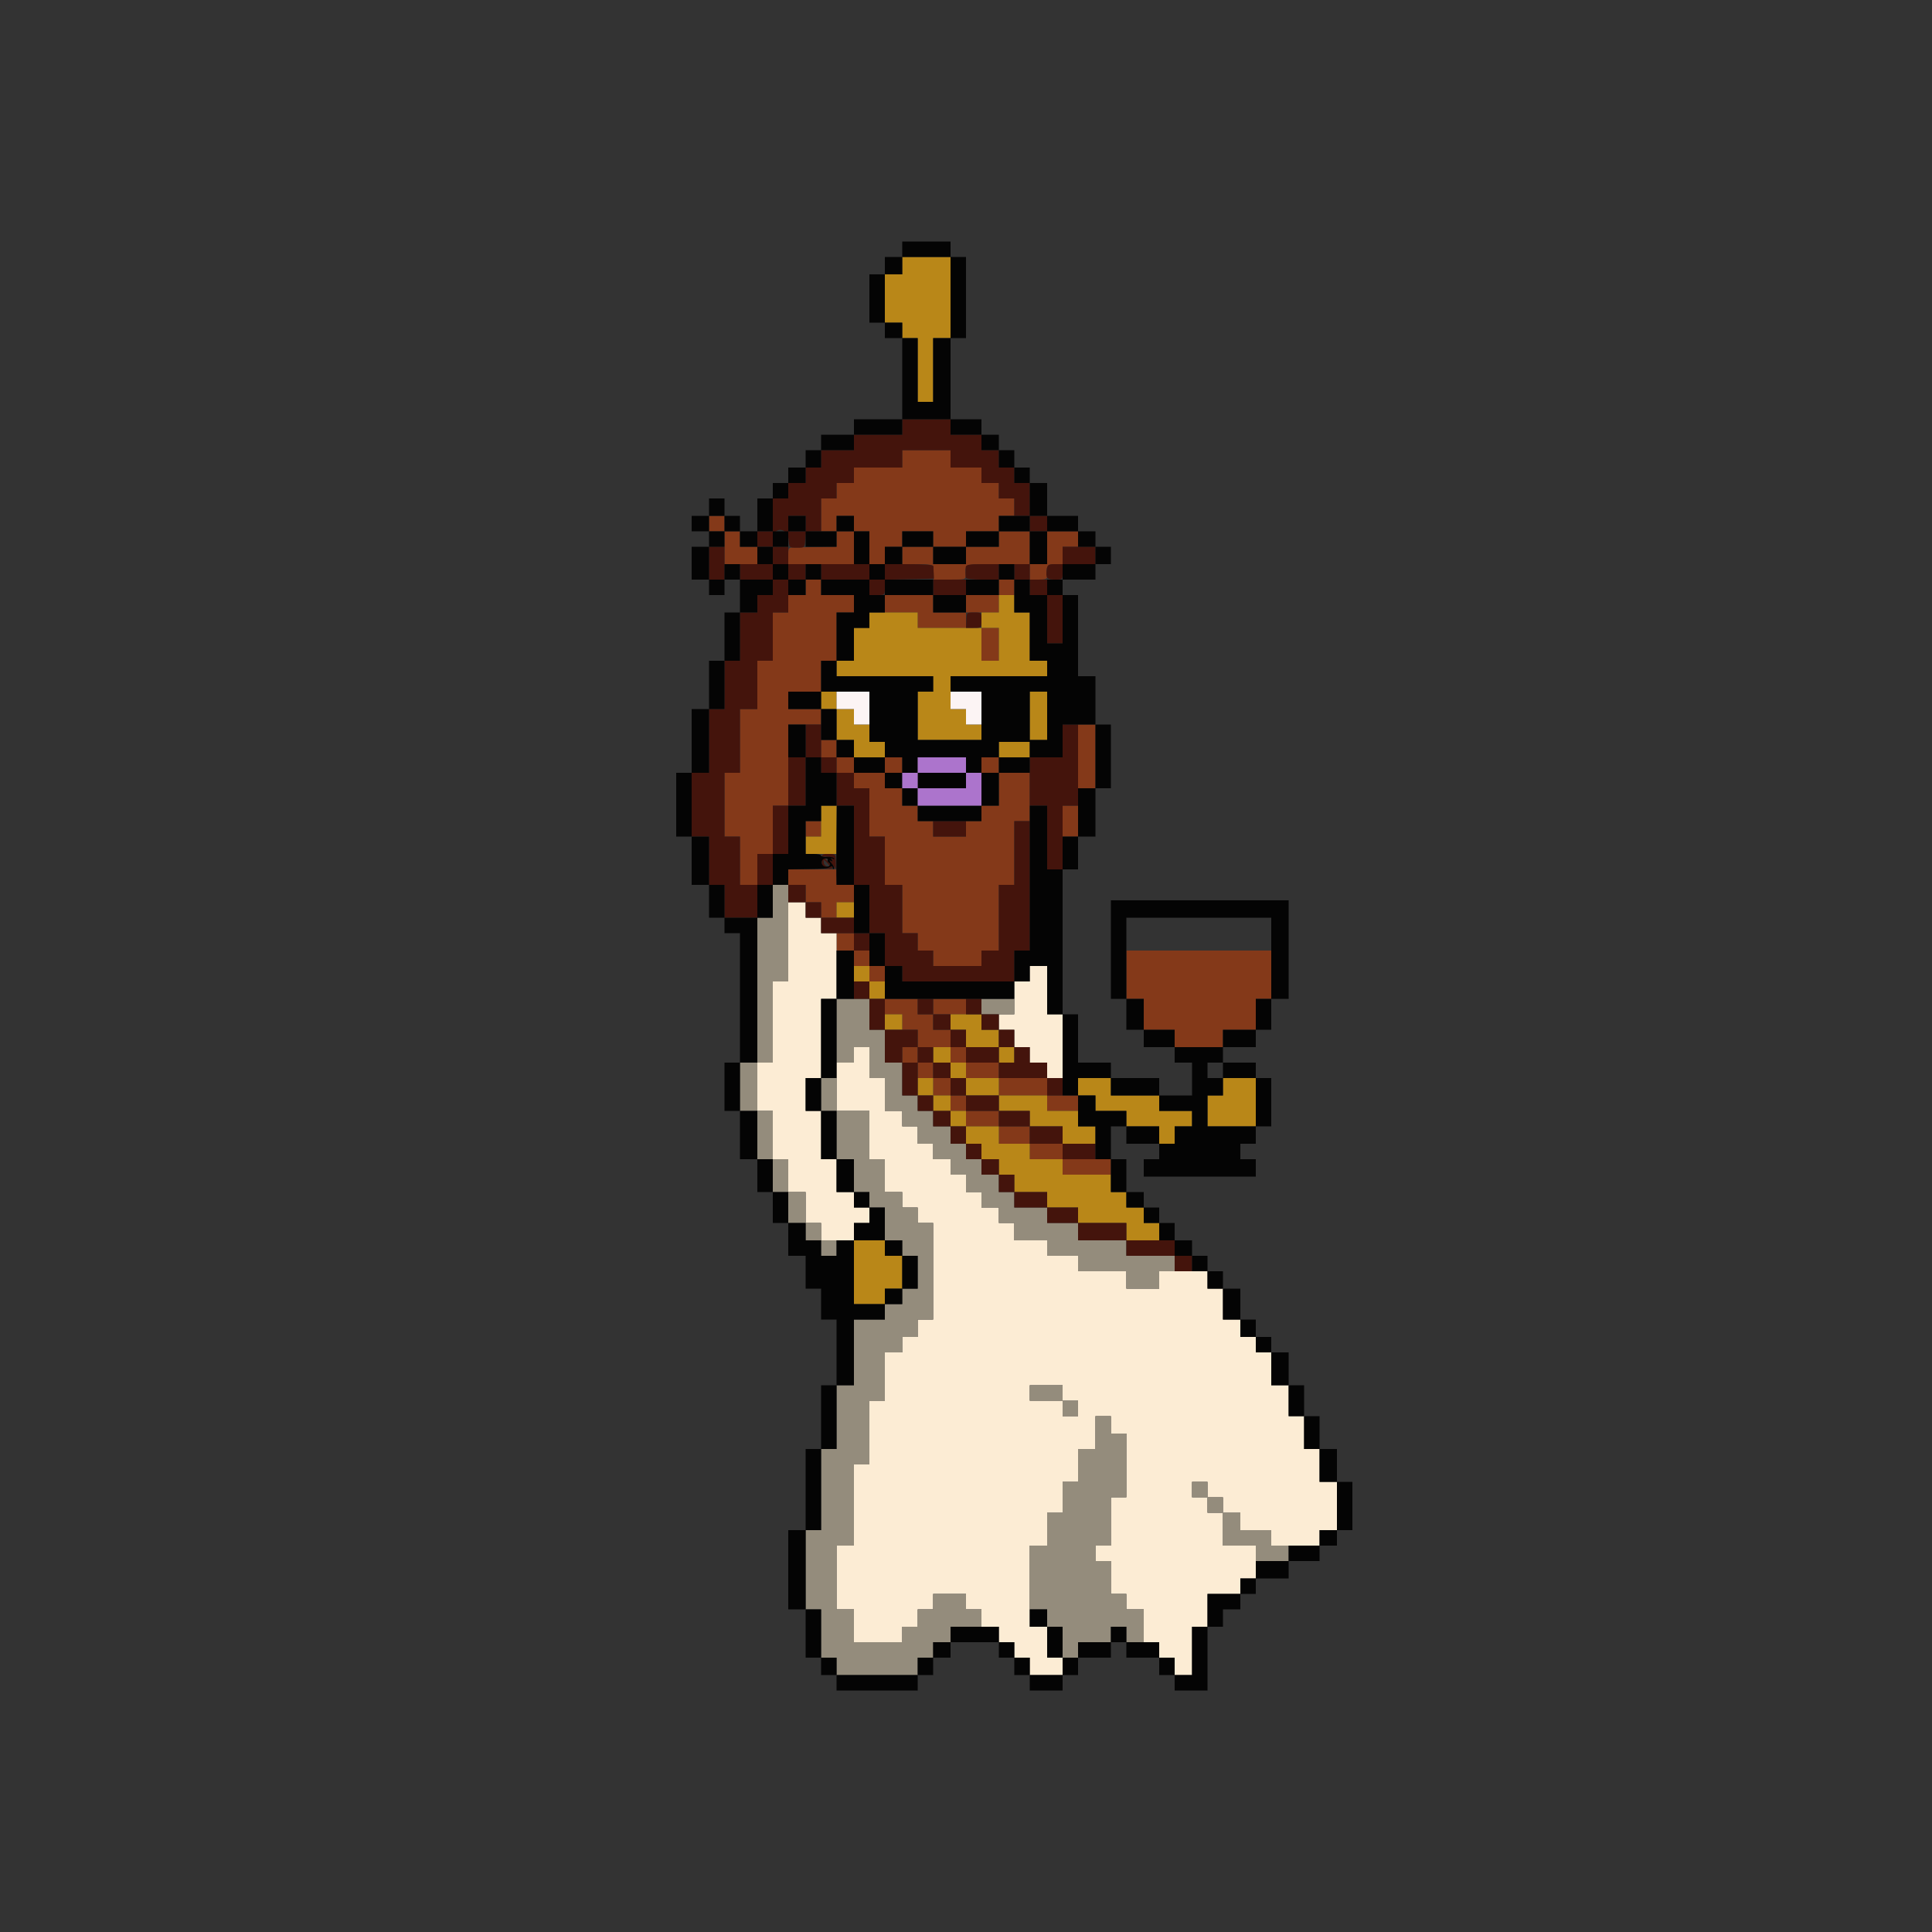 <svg id="svg" version="1.1" xmlns="http://www.w3.org/2000/svg" xmlns:xlink="http://www.w3.org/1999/xlink" width="400" height="400" viewBox="0, 0, 400,400"><rect x="0" y="0" width="400" height="400" fill="#333333" stroke="none"/><g id="svgg"><path id="path0" d="M186.800 95.000 L 186.800 96.800 181.800 96.800 L 176.800 96.800 176.800 98.400 L 176.800 100.000 175.000 100.000 L 173.200 100.000 173.200 101.600 L 173.200 103.200 171.600 103.200 L 170.000 103.200 170.000 106.600 L 170.000 110.000 171.600 110.000 L 173.200 110.000 173.200 111.600 L 173.200 113.200 169.700 113.254 C 167.775 113.284,165.525 113.318,164.700 113.330 C 163.202 113.352,163.200 113.354,163.200 115.076 L 163.200 116.800 170.000 116.800 L 176.800 116.800 176.800 113.400 L 176.800 110.000 178.400 110.000 L 180.000 110.000 180.000 113.400 L 180.000 116.800 181.600 116.800 L 183.200 116.800 183.200 115.000 L 183.200 113.200 185.000 113.200 L 186.800 113.200 186.800 115.000 L 186.800 116.800 190.000 116.800 C 192.270 116.800,193.213 116.945,193.243 117.300 C 193.267 117.575,193.291 118.295,193.297 118.900 L 193.308 120.000 196.635 120.000 C 199.830 120.000,199.961 119.964,199.925 119.100 C 199.822 116.659,199.412 116.800,206.600 116.800 L 213.200 116.800 213.200 118.400 L 213.200 120.000 215.018 120.000 C 216.240 120.000,216.814 119.836,216.770 119.500 C 216.481 117.272,216.766 116.800,218.400 116.800 L 220.000 116.800 220.000 115.000 L 220.000 113.200 221.600 113.200 L 223.200 113.200 223.200 111.600 L 223.200 110.000 220.000 110.000 L 216.800 110.000 216.800 113.400 L 216.800 116.800 215.000 116.800 L 213.200 116.800 213.200 113.400 L 213.200 110.000 210.000 110.000 L 206.800 110.000 206.800 108.400 L 206.800 106.800 208.400 106.800 L 210.000 106.800 210.000 105.000 L 210.000 103.200 208.400 103.200 L 206.800 103.200 206.800 101.600 L 206.800 100.000 205.000 100.000 L 203.200 100.000 203.200 98.400 L 203.200 96.800 200.000 96.800 L 196.800 96.800 196.800 95.000 L 196.800 93.200 191.800 93.200 L 186.800 93.200 186.800 95.000 M146.800 108.400 L 146.800 110.000 148.400 110.000 L 150.000 110.000 150.000 113.400 L 150.000 116.800 153.400 116.800 L 156.800 116.800 156.800 115.000 L 156.800 113.200 155.000 113.200 L 153.200 113.200 153.200 111.600 L 153.200 110.000 151.600 110.000 L 150.000 110.000 150.000 108.400 L 150.000 106.800 148.400 106.800 L 146.800 106.800 146.800 108.400 M176.800 108.400 L 176.800 110.000 175.000 110.000 L 173.200 110.000 173.200 108.400 L 173.200 106.800 175.000 106.800 L 176.800 106.800 176.800 108.400 M193.200 111.600 L 193.200 113.200 196.600 113.200 L 200.000 113.200 200.000 111.600 L 200.000 110.000 203.400 110.000 L 206.800 110.000 206.800 111.600 L 206.800 113.200 203.400 113.200 L 200.000 113.200 200.000 115.000 L 200.000 116.800 196.600 116.800 L 193.200 116.800 193.200 115.000 L 193.200 113.200 190.000 113.200 L 186.800 113.200 186.800 111.600 L 186.800 110.000 190.000 110.000 L 193.200 110.000 193.200 111.600 M166.800 121.600 L 166.800 123.200 165.000 123.200 L 163.200 123.200 163.200 125.000 L 163.200 126.800 161.600 126.800 L 160.000 126.800 160.000 131.800 L 160.000 136.800 158.400 136.800 L 156.800 136.800 156.800 141.800 L 156.800 146.800 155.000 146.800 L 153.200 146.800 153.200 153.400 L 153.200 160.000 151.600 160.000 L 150.000 160.000 150.000 166.600 L 150.000 173.200 151.600 173.200 L 153.200 173.200 153.200 178.200 L 153.200 183.200 155.000 183.200 L 156.800 183.200 156.800 180.000 L 156.800 176.800 158.400 176.800 L 160.000 176.800 160.000 171.800 L 160.000 166.800 161.600 166.800 L 163.200 166.800 163.200 158.400 L 163.200 150.000 166.600 150.000 L 170.000 150.000 170.000 148.400 L 170.000 146.800 166.600 146.800 L 163.200 146.800 163.200 145.000 L 163.200 143.200 166.600 143.200 L 170.000 143.200 170.000 140.000 L 170.000 136.800 171.600 136.800 L 173.200 136.800 173.200 131.800 L 173.200 126.800 175.000 126.800 L 176.800 126.800 176.800 125.000 L 176.800 123.200 173.400 123.200 L 170.000 123.200 170.000 121.600 L 170.000 120.000 168.400 120.000 L 166.800 120.000 166.800 121.600 M206.800 121.600 L 206.800 123.200 203.400 123.200 L 200.000 123.200 200.000 125.000 L 200.000 126.800 196.600 126.800 L 193.200 126.800 193.200 125.000 L 193.200 123.200 188.200 123.200 L 183.200 123.200 183.200 125.000 L 183.200 126.800 186.600 126.800 L 190.000 126.800 190.000 128.400 L 190.000 130.000 195.000 130.000 L 200.000 130.000 200.000 128.400 L 200.000 126.800 203.400 126.800 L 206.800 126.800 206.800 125.000 L 206.800 123.200 208.400 123.200 L 210.000 123.200 210.000 121.600 L 210.000 120.000 208.400 120.000 L 206.800 120.000 206.800 121.600 M203.200 133.400 L 203.200 136.800 205.000 136.800 L 206.800 136.800 206.800 133.400 L 206.800 130.000 205.000 130.000 L 203.200 130.000 203.200 133.400 M223.200 156.600 L 223.200 163.200 225.000 163.200 L 226.800 163.200 226.800 156.600 L 226.800 150.000 225.000 150.000 L 223.200 150.000 223.200 156.600 M170.000 155.000 L 170.000 156.800 171.600 156.800 L 173.200 156.800 173.200 158.400 L 173.200 160.000 175.000 160.000 L 176.800 160.000 176.800 161.600 L 176.800 163.200 178.400 163.200 L 180.000 163.200 180.000 168.200 L 180.000 173.200 181.600 173.200 L 183.200 173.200 183.200 178.200 L 183.200 183.200 185.000 183.200 L 186.800 183.200 186.800 188.200 L 186.800 193.200 188.400 193.200 L 190.000 193.200 190.000 195.000 L 190.000 196.800 191.600 196.800 L 193.200 196.800 193.200 198.400 L 193.200 200.000 198.200 200.000 L 203.200 200.000 203.200 198.400 L 203.200 196.800 205.000 196.800 L 206.800 196.800 206.800 190.000 L 206.800 183.200 208.400 183.200 L 210.000 183.200 210.000 176.600 L 210.000 170.000 211.600 170.000 L 213.200 170.000 213.200 165.000 L 213.200 160.000 210.000 160.000 L 206.800 160.000 206.800 158.400 L 206.800 156.800 205.000 156.800 L 203.200 156.800 203.200 158.400 L 203.200 160.000 205.000 160.000 L 206.800 160.000 206.800 163.400 L 206.800 166.800 205.000 166.800 L 203.200 166.800 203.200 168.400 L 203.200 170.000 201.600 170.000 L 200.000 170.000 200.000 171.600 L 200.000 173.200 196.600 173.200 L 193.200 173.200 193.200 171.600 L 193.200 170.000 191.600 170.000 L 190.000 170.000 190.000 168.400 L 190.000 166.800 188.400 166.800 L 186.800 166.800 186.800 165.000 L 186.800 163.200 185.000 163.200 L 183.200 163.200 183.200 161.600 L 183.200 160.000 185.000 160.000 L 186.800 160.000 186.800 158.400 L 186.800 156.800 185.000 156.800 L 183.200 156.800 183.200 158.400 L 183.200 160.000 180.000 160.000 L 176.800 160.000 176.800 158.400 L 176.800 156.800 175.000 156.800 L 173.200 156.800 173.200 155.000 L 173.200 153.200 171.600 153.200 L 170.000 153.200 170.000 155.000 M220.000 170.000 L 220.000 173.200 221.600 173.200 L 223.200 173.200 223.200 170.000 L 223.200 166.800 221.600 166.800 L 220.000 166.800 220.000 170.000 M166.800 171.600 L 166.800 173.200 168.400 173.200 L 170.000 173.200 170.000 171.600 L 170.000 170.000 168.400 170.000 L 166.800 170.000 166.800 171.600 M163.200 181.600 L 163.200 183.200 165.000 183.200 L 166.800 183.200 166.800 185.000 L 166.800 186.800 168.400 186.800 L 170.000 186.800 170.000 188.400 L 170.000 190.000 171.600 190.000 L 173.200 190.000 173.200 188.400 L 173.200 186.800 175.000 186.800 L 176.800 186.800 176.800 185.000 L 176.800 183.200 175.000 183.200 L 173.200 183.200 173.200 181.600 L 173.200 180.000 168.200 180.000 L 163.200 180.000 163.200 181.600 M173.200 195.000 L 173.200 196.800 175.000 196.800 L 176.800 196.800 176.800 198.400 L 176.800 200.000 178.400 200.000 L 180.000 200.000 180.000 201.600 L 180.000 203.200 181.600 203.200 L 183.200 203.200 183.200 201.600 L 183.200 200.000 181.600 200.000 L 180.000 200.000 180.000 198.400 L 180.000 196.800 178.400 196.800 L 176.800 196.800 176.800 195.000 L 176.800 193.200 175.000 193.200 L 173.200 193.200 173.200 195.000 M233.200 201.800 L 233.200 206.800 235.000 206.800 L 236.800 206.800 236.800 210.000 L 236.800 213.200 240.000 213.200 L 243.200 213.200 243.200 215.000 L 243.200 216.800 248.200 216.800 L 253.200 216.800 253.200 215.000 L 253.200 213.200 256.600 213.200 L 260.000 213.200 260.000 210.000 L 260.000 206.800 261.600 206.800 L 263.200 206.800 263.200 201.800 L 263.200 196.800 248.200 196.800 L 233.200 196.800 233.200 201.800 M183.200 208.400 L 183.200 210.000 185.000 210.000 L 186.800 210.000 186.800 211.600 L 186.800 213.200 188.400 213.200 L 190.000 213.200 190.000 215.000 L 190.000 216.800 188.400 216.800 L 186.800 216.800 186.800 218.400 L 186.800 220.000 188.400 220.000 L 190.000 220.000 190.000 221.600 L 190.000 223.200 191.600 223.200 L 193.200 223.200 193.200 225.000 L 193.200 226.800 195.000 226.800 L 196.800 226.800 196.800 228.400 L 196.800 230.000 198.400 230.000 L 200.000 230.000 200.000 231.600 L 200.000 233.200 203.400 233.200 L 206.800 233.200 206.800 235.000 L 206.800 236.800 210.000 236.800 L 213.200 236.800 213.200 238.400 L 213.200 240.000 216.600 240.000 L 220.000 240.000 220.000 241.600 L 220.000 243.200 225.000 243.200 L 230.000 243.200 230.000 241.600 L 230.000 240.000 225.000 240.000 L 220.000 240.000 220.000 238.400 L 220.000 236.800 216.600 236.800 L 213.200 236.800 213.200 235.000 L 213.200 233.200 210.000 233.200 L 206.800 233.200 206.800 231.600 L 206.800 230.000 203.400 230.000 L 200.000 230.000 200.000 228.400 L 200.000 226.800 198.400 226.800 L 196.800 226.800 196.800 225.000 L 196.800 223.200 195.000 223.200 L 193.200 223.200 193.200 221.600 L 193.200 220.000 191.600 220.000 L 190.000 220.000 190.000 218.400 L 190.000 216.800 193.400 216.800 L 196.800 216.800 196.800 218.400 L 196.800 220.000 198.400 220.000 L 200.000 220.000 200.000 221.600 L 200.000 223.200 203.400 223.200 L 206.800 223.200 206.800 225.000 L 206.800 226.800 211.800 226.800 L 216.800 226.800 216.800 228.400 L 216.800 230.000 220.000 230.000 L 223.200 230.000 223.200 228.400 L 223.200 226.800 220.000 226.800 L 216.800 226.800 216.800 225.000 L 216.800 223.200 211.800 223.200 L 206.800 223.200 206.800 221.600 L 206.800 220.000 203.400 220.000 L 200.000 220.000 200.000 218.400 L 200.000 216.800 198.400 216.800 L 196.800 216.800 196.800 215.000 L 196.800 213.200 195.000 213.200 L 193.200 213.200 193.200 211.600 L 193.200 210.000 196.600 210.000 L 200.000 210.000 200.000 208.400 L 200.000 206.800 196.600 206.800 L 193.200 206.800 193.200 208.400 L 193.200 210.000 191.600 210.000 L 190.000 210.000 190.000 208.400 L 190.000 206.800 186.600 206.800 L 183.200 206.800 183.200 208.400 " stroke="none" fill="#843919" fill-rule="evenodd"></path><path id="path1" d="M186.800 55.000 L 186.800 56.800 185.000 56.800 L 183.200 56.800 183.200 61.800 L 183.200 66.800 185.000 66.800 L 186.800 66.800 186.800 68.400 L 186.800 70.000 188.400 70.000 L 190.000 70.000 190.000 76.600 L 190.000 83.200 191.600 83.200 L 193.200 83.200 193.200 76.600 L 193.200 70.000 195.000 70.000 L 196.800 70.000 196.800 61.600 L 196.800 53.200 191.800 53.200 L 186.800 53.200 186.800 55.000 M206.800 125.000 L 206.800 126.800 205.000 126.800 L 203.200 126.800 203.200 128.400 L 203.200 130.000 196.600 130.000 L 190.000 130.000 190.000 128.400 L 190.000 126.800 185.000 126.800 L 180.000 126.800 180.000 128.400 L 180.000 130.000 178.400 130.000 L 176.800 130.000 176.800 133.400 L 176.800 136.800 175.000 136.800 L 173.200 136.800 173.200 138.400 L 173.200 140.000 183.200 140.000 L 193.200 140.000 193.200 141.600 L 193.200 143.200 191.600 143.200 L 190.000 143.200 190.000 148.200 L 190.000 153.200 196.600 153.200 L 203.200 153.200 203.200 151.600 L 203.200 150.000 201.600 150.000 L 200.000 150.000 200.000 148.400 L 200.000 146.800 198.400 146.800 L 196.800 146.800 196.800 143.400 L 196.800 140.000 206.800 140.000 L 216.800 140.000 216.800 138.400 L 216.800 136.800 215.000 136.800 L 213.200 136.800 213.200 131.800 L 213.200 126.800 211.600 126.800 L 210.000 126.800 210.000 125.000 L 210.000 123.200 208.400 123.200 L 206.800 123.200 206.800 125.000 M206.800 133.400 L 206.800 136.800 205.000 136.800 L 203.200 136.800 203.200 133.400 L 203.200 130.000 205.000 130.000 L 206.800 130.000 206.800 133.400 M170.000 145.000 L 170.000 146.800 171.600 146.800 L 173.200 146.800 173.200 150.000 L 173.200 153.200 175.000 153.200 L 176.800 153.200 176.800 155.000 L 176.800 156.800 180.000 156.800 L 183.200 156.800 183.200 155.200 L 183.200 153.600 181.600 153.600 L 180.000 153.600 180.000 151.800 L 180.000 150.000 178.400 150.000 L 176.800 150.000 176.800 148.400 L 176.800 146.800 175.000 146.800 L 173.200 146.800 173.200 145.000 L 173.200 143.200 171.600 143.200 L 170.000 143.200 170.000 145.000 M213.200 148.200 L 213.200 153.200 215.000 153.200 L 216.800 153.200 216.800 148.200 L 216.800 143.200 215.000 143.200 L 213.200 143.200 213.200 148.200 M206.800 155.200 L 206.800 156.800 210.000 156.800 L 213.200 156.800 213.200 155.200 L 213.200 153.600 210.000 153.600 L 206.800 153.600 206.800 155.200 M170.000 170.000 L 170.000 173.200 168.400 173.200 L 166.800 173.200 166.800 175.000 L 166.800 176.800 170.000 176.800 L 173.200 176.800 173.200 171.800 L 173.200 166.800 171.600 166.800 L 170.000 166.800 170.000 170.000 M173.200 188.400 L 173.200 190.000 175.000 190.000 L 176.800 190.000 176.800 188.400 L 176.800 186.800 175.000 186.800 L 173.200 186.800 173.200 188.400 M176.800 201.600 L 176.800 203.200 178.400 203.200 L 180.000 203.200 180.000 205.000 L 180.000 206.800 181.600 206.800 L 183.200 206.800 183.200 205.000 L 183.200 203.200 181.600 203.200 L 180.000 203.200 180.000 201.600 L 180.000 200.000 178.400 200.000 L 176.800 200.000 176.800 201.600 M183.200 211.600 L 183.200 213.200 185.000 213.200 L 186.800 213.200 186.800 211.600 L 186.800 210.000 185.000 210.000 L 183.200 210.000 183.200 211.600 M196.800 211.600 L 196.800 213.200 198.400 213.200 L 200.000 213.200 200.000 215.000 L 200.000 216.800 203.400 216.800 L 206.800 216.800 206.800 218.400 L 206.800 220.000 208.400 220.000 L 210.000 220.000 210.000 218.400 L 210.000 216.800 208.400 216.800 L 206.800 216.800 206.800 215.000 L 206.800 213.200 205.000 213.200 L 203.200 213.200 203.200 211.600 L 203.200 210.000 200.000 210.000 L 196.800 210.000 196.800 211.600 M193.200 218.400 L 193.200 220.000 195.000 220.000 L 196.800 220.000 196.800 221.600 L 196.800 223.200 198.400 223.200 L 200.000 223.200 200.000 225.000 L 200.000 226.800 203.400 226.800 L 206.800 226.800 206.800 228.400 L 206.800 230.000 210.000 230.000 L 213.200 230.000 213.200 231.600 L 213.200 233.200 216.600 233.200 L 220.000 233.200 220.000 235.000 L 220.000 236.800 223.400 236.800 L 226.800 236.800 226.800 235.000 L 226.800 233.200 225.000 233.200 L 223.200 233.200 223.200 231.600 L 223.200 230.000 220.000 230.000 L 216.800 230.000 216.800 228.400 L 216.800 226.800 211.800 226.800 L 206.800 226.800 206.800 225.000 L 206.800 223.200 203.400 223.200 L 200.000 223.200 200.000 221.600 L 200.000 220.000 198.400 220.000 L 196.800 220.000 196.800 218.400 L 196.800 216.800 195.000 216.800 L 193.200 216.800 193.200 218.400 M190.000 225.000 L 190.000 226.800 191.600 226.800 L 193.200 226.800 193.200 228.400 L 193.200 230.000 195.000 230.000 L 196.800 230.000 196.800 231.600 L 196.800 233.200 198.400 233.200 L 200.000 233.200 200.000 235.000 L 200.000 236.800 201.600 236.800 L 203.200 236.800 203.200 238.400 L 203.200 240.000 205.000 240.000 L 206.800 240.000 206.800 241.600 L 206.800 243.200 208.400 243.200 L 210.000 243.200 210.000 245.000 L 210.000 246.800 213.400 246.800 L 216.800 246.800 216.800 248.400 L 216.800 250.000 220.000 250.000 L 223.200 250.000 223.200 251.600 L 223.200 253.200 228.200 253.200 L 233.200 253.200 233.200 255.000 L 233.200 256.800 236.600 256.800 L 240.000 256.800 240.000 255.000 L 240.000 253.200 238.400 253.200 L 236.800 253.200 236.800 251.600 L 236.800 250.000 235.000 250.000 L 233.200 250.000 233.200 248.400 L 233.200 246.800 231.600 246.800 L 230.000 246.800 230.000 245.000 L 230.000 243.200 225.000 243.200 L 220.000 243.200 220.000 241.600 L 220.000 240.000 216.600 240.000 L 213.200 240.000 213.200 238.400 L 213.200 236.800 210.000 236.800 L 206.800 236.800 206.800 235.000 L 206.800 233.200 203.400 233.200 L 200.000 233.200 200.000 231.600 L 200.000 230.000 198.400 230.000 L 196.800 230.000 196.800 228.400 L 196.800 226.800 195.000 226.800 L 193.200 226.800 193.200 225.000 L 193.200 223.200 191.600 223.200 L 190.000 223.200 190.000 225.000 M223.200 225.000 L 223.200 226.800 225.000 226.800 L 226.800 226.800 226.800 228.400 L 226.800 230.000 230.000 230.000 L 233.200 230.000 233.200 231.600 L 233.200 233.200 236.600 233.200 L 240.000 233.200 240.000 235.000 L 240.000 236.800 241.600 236.800 L 243.200 236.800 243.200 235.000 L 243.200 233.200 245.000 233.200 L 246.800 233.200 246.800 231.600 L 246.800 230.000 243.400 230.000 L 240.000 230.000 240.000 228.400 L 240.000 226.800 235.000 226.800 L 230.000 226.800 230.000 225.000 L 230.000 223.200 226.600 223.200 L 223.200 223.200 223.200 225.000 M253.200 225.000 L 253.200 226.800 251.600 226.800 L 250.000 226.800 250.000 230.000 L 250.000 233.200 255.000 233.200 L 260.000 233.200 260.000 228.200 L 260.000 223.200 256.600 223.200 L 253.200 223.200 253.200 225.000 M176.800 263.400 L 176.800 270.000 180.000 270.000 L 183.200 270.000 183.200 268.400 L 183.200 266.800 185.000 266.800 L 186.800 266.800 186.800 263.400 L 186.800 260.000 185.000 260.000 L 183.200 260.000 183.200 258.400 L 183.200 256.800 180.000 256.800 L 176.800 256.800 176.800 263.400 " stroke="none" fill="#b98718" fill-rule="evenodd"></path><path id="path2" d="M163.200 195.000 L 163.200 203.200 161.600 203.200 L 160.000 203.200 160.000 211.600 L 160.000 220.000 158.400 220.000 L 156.800 220.000 156.800 225.000 L 156.800 230.000 158.400 230.000 L 160.000 230.000 160.000 235.000 L 160.000 240.000 161.600 240.000 L 163.200 240.000 163.200 243.400 L 163.200 246.800 165.000 246.800 L 166.800 246.800 166.800 250.000 L 166.800 253.200 168.400 253.200 L 170.000 253.200 170.000 255.000 L 170.000 256.800 173.400 256.800 L 176.800 256.800 176.800 255.000 L 176.800 253.200 178.400 253.200 L 180.000 253.200 180.000 251.600 L 180.000 250.000 178.400 250.000 L 176.800 250.000 176.800 248.400 L 176.800 246.800 175.000 246.800 L 173.200 246.800 173.200 243.400 L 173.200 240.000 171.600 240.000 L 170.000 240.000 170.000 235.000 L 170.000 230.000 168.400 230.000 L 166.800 230.000 166.800 226.600 L 166.800 223.200 168.400 223.200 L 170.000 223.200 170.000 215.000 L 170.000 206.800 171.600 206.800 L 173.200 206.800 173.200 200.000 L 173.200 193.200 171.600 193.200 L 170.000 193.200 170.000 191.600 L 170.000 190.000 168.400 190.000 L 166.800 190.000 166.800 188.400 L 166.800 186.800 165.000 186.800 L 163.200 186.800 163.200 195.000 M213.200 201.600 L 213.200 203.200 211.600 203.200 L 210.000 203.200 210.000 206.600 L 210.000 210.000 208.400 210.000 L 206.800 210.000 206.800 211.600 L 206.800 213.200 208.400 213.200 L 210.000 213.200 210.000 215.000 L 210.000 216.800 211.600 216.800 L 213.200 216.800 213.200 218.400 L 213.200 220.000 215.000 220.000 L 216.800 220.000 216.800 221.600 L 216.800 223.200 218.400 223.200 L 220.000 223.200 220.000 216.600 L 220.000 210.000 218.400 210.000 L 216.800 210.000 216.800 205.000 L 216.800 200.000 215.000 200.000 L 213.200 200.000 213.200 201.600 M176.800 218.400 L 176.800 220.000 175.000 220.000 L 173.200 220.000 173.200 225.000 L 173.200 230.000 176.600 230.000 L 180.000 230.000 180.000 235.000 L 180.000 240.000 181.600 240.000 L 183.200 240.000 183.200 243.400 L 183.200 246.800 185.000 246.800 L 186.800 246.800 186.800 248.400 L 186.800 250.000 188.400 250.000 L 190.000 250.000 190.000 251.600 L 190.000 253.200 191.600 253.200 L 193.200 253.200 193.200 263.200 L 193.200 273.200 191.600 273.200 L 190.000 273.200 190.000 275.000 L 190.000 276.800 188.400 276.800 L 186.800 276.800 186.800 278.400 L 186.800 280.000 185.000 280.000 L 183.200 280.000 183.200 285.000 L 183.200 290.000 181.600 290.000 L 180.000 290.000 180.000 296.600 L 180.000 303.200 178.400 303.200 L 176.800 303.200 176.800 311.600 L 176.800 320.000 175.000 320.000 L 173.200 320.000 173.200 326.600 L 173.200 333.200 175.000 333.200 L 176.800 333.200 176.800 336.600 L 176.800 340.000 181.800 340.000 L 186.800 340.000 186.800 338.400 L 186.800 336.800 188.400 336.800 L 190.000 336.800 190.000 335.000 L 190.000 333.200 191.600 333.200 L 193.200 333.200 193.200 331.600 L 193.200 330.000 196.600 330.000 L 200.000 330.000 200.000 331.600 L 200.000 333.200 201.600 333.200 L 203.200 333.200 203.200 335.000 L 203.200 336.800 205.000 336.800 L 206.800 336.800 206.800 338.400 L 206.800 340.000 208.400 340.000 L 210.000 340.000 210.000 341.600 L 210.000 343.200 211.600 343.200 L 213.200 343.200 213.200 345.000 L 213.200 346.800 216.600 346.800 L 220.000 346.800 220.000 345.000 L 220.000 343.200 218.400 343.200 L 216.800 343.200 216.800 340.000 L 216.800 336.800 215.000 336.800 L 213.200 336.800 213.200 328.400 L 213.200 320.000 215.000 320.000 L 216.800 320.000 216.800 316.600 L 216.800 313.200 218.400 313.200 L 220.000 313.200 220.000 310.000 L 220.000 306.800 221.600 306.800 L 223.200 306.800 223.200 303.400 L 223.200 300.000 225.000 300.000 L 226.800 300.000 226.800 296.600 L 226.800 293.200 228.400 293.200 L 230.000 293.200 230.000 295.000 L 230.000 296.800 231.600 296.800 L 233.200 296.800 233.200 303.400 L 233.200 310.000 231.600 310.000 L 230.000 310.000 230.000 315.000 L 230.000 320.000 228.400 320.000 L 226.800 320.000 226.800 321.600 L 226.800 323.200 228.400 323.200 L 230.000 323.200 230.000 326.600 L 230.000 330.000 231.600 330.000 L 233.200 330.000 233.200 331.600 L 233.200 333.200 235.000 333.200 L 236.800 333.200 236.800 336.600 L 236.800 340.000 238.400 340.000 L 240.000 340.000 240.000 341.600 L 240.000 343.200 241.600 343.200 L 243.200 343.200 243.200 345.000 L 243.200 346.800 245.000 346.800 L 246.800 346.800 246.800 341.800 L 246.800 336.800 248.400 336.800 L 250.000 336.800 250.000 333.400 L 250.000 330.000 253.400 330.000 L 256.800 330.000 256.800 328.400 L 256.800 326.800 258.400 326.800 L 260.000 326.800 260.000 323.400 L 260.000 320.000 256.600 320.000 L 253.200 320.000 253.200 316.600 L 253.200 313.200 255.000 313.200 L 256.800 313.200 256.800 315.000 L 256.800 316.800 260.000 316.800 L 263.200 316.800 263.200 318.400 L 263.200 320.000 268.200 320.000 L 273.200 320.000 273.200 318.400 L 273.200 316.800 275.000 316.800 L 276.800 316.800 276.800 311.800 L 276.800 306.800 275.000 306.800 L 273.200 306.800 273.200 303.400 L 273.200 300.000 271.600 300.000 L 270.000 300.000 270.000 296.600 L 270.000 293.200 268.400 293.200 L 266.800 293.200 266.800 290.000 L 266.800 286.800 265.000 286.800 L 263.200 286.800 263.200 283.400 L 263.200 280.000 261.600 280.000 L 260.000 280.000 260.000 278.400 L 260.000 276.800 258.400 276.800 L 256.800 276.800 256.800 275.000 L 256.800 273.200 255.000 273.200 L 253.200 273.200 253.200 270.000 L 253.200 266.800 251.600 266.800 L 250.000 266.800 250.000 265.000 L 250.000 263.200 245.000 263.200 L 240.000 263.200 240.000 265.000 L 240.000 266.800 236.600 266.800 L 233.200 266.800 233.200 265.000 L 233.200 263.200 228.200 263.200 L 223.200 263.200 223.200 261.600 L 223.200 260.000 220.000 260.000 L 216.800 260.000 216.800 258.400 L 216.800 256.800 213.400 256.800 L 210.000 256.800 210.000 255.000 L 210.000 253.200 208.400 253.200 L 206.800 253.200 206.800 251.600 L 206.800 250.000 205.000 250.000 L 203.200 250.000 203.200 248.400 L 203.200 246.800 201.600 246.800 L 200.000 246.800 200.000 245.000 L 200.000 243.200 198.400 243.200 L 196.800 243.200 196.800 241.600 L 196.800 240.000 195.000 240.000 L 193.200 240.000 193.200 238.400 L 193.200 236.800 191.600 236.800 L 190.000 236.800 190.000 235.000 L 190.000 233.200 188.400 233.200 L 186.800 233.200 186.800 231.600 L 186.800 230.000 185.000 230.000 L 183.200 230.000 183.200 226.600 L 183.200 223.200 181.600 223.200 L 180.000 223.200 180.000 220.000 L 180.000 216.800 178.400 216.800 L 176.800 216.800 176.800 218.400 M220.000 288.400 L 220.000 290.000 221.600 290.000 L 223.200 290.000 223.200 291.600 L 223.200 293.200 221.600 293.200 L 220.000 293.200 220.000 291.600 L 220.000 290.000 216.600 290.000 L 213.200 290.000 213.200 288.400 L 213.200 286.800 216.600 286.800 L 220.000 286.800 220.000 288.400 M250.000 308.400 L 250.000 310.000 251.600 310.000 L 253.200 310.000 253.200 311.600 L 253.200 313.200 251.600 313.200 L 250.000 313.200 250.000 311.600 L 250.000 310.000 248.400 310.000 L 246.800 310.000 246.800 308.400 L 246.800 306.800 248.400 306.800 L 250.000 306.800 250.000 308.400 " stroke="none" fill="#fcecd4" fill-rule="evenodd"></path><path id="path3" d="M160.000 186.600 L 160.000 190.000 158.400 190.000 L 156.800 190.000 156.800 205.000 L 156.800 220.000 155.000 220.000 L 153.200 220.000 153.200 225.000 L 153.200 230.000 155.000 230.000 L 156.800 230.000 156.800 235.000 L 156.800 240.000 158.400 240.000 L 160.000 240.000 160.000 243.400 L 160.000 246.800 161.600 246.800 L 163.200 246.800 163.200 250.000 L 163.200 253.200 165.000 253.200 L 166.800 253.200 166.800 255.000 L 166.800 256.800 168.400 256.800 L 170.000 256.800 170.000 258.400 L 170.000 260.000 171.600 260.000 L 173.200 260.000 173.200 258.400 L 173.200 256.800 171.600 256.800 L 170.000 256.800 170.000 255.000 L 170.000 253.200 168.400 253.200 L 166.800 253.200 166.800 250.000 L 166.800 246.800 165.000 246.800 L 163.200 246.800 163.200 243.400 L 163.200 240.000 161.600 240.000 L 160.000 240.000 160.000 235.000 L 160.000 230.000 158.400 230.000 L 156.800 230.000 156.800 225.000 L 156.800 220.000 158.400 220.000 L 160.000 220.000 160.000 211.600 L 160.000 203.200 161.600 203.200 L 163.200 203.200 163.200 193.200 L 163.200 183.200 161.600 183.200 L 160.000 183.200 160.000 186.600 M173.200 213.400 L 173.200 220.000 175.000 220.000 L 176.800 220.000 176.800 218.400 L 176.800 216.800 178.400 216.800 L 180.000 216.800 180.000 220.000 L 180.000 223.200 181.600 223.200 L 183.200 223.200 183.200 226.600 L 183.200 230.000 185.000 230.000 L 186.800 230.000 186.800 231.600 L 186.800 233.200 188.400 233.200 L 190.000 233.200 190.000 235.000 L 190.000 236.800 191.600 236.800 L 193.200 236.800 193.200 238.400 L 193.200 240.000 195.000 240.000 L 196.800 240.000 196.800 241.600 L 196.800 243.200 198.400 243.200 L 200.000 243.200 200.000 245.000 L 200.000 246.800 201.600 246.800 L 203.200 246.800 203.200 248.400 L 203.200 250.000 205.000 250.000 L 206.800 250.000 206.800 251.600 L 206.800 253.200 208.400 253.200 L 210.000 253.200 210.000 255.000 L 210.000 256.800 213.400 256.800 L 216.800 256.800 216.800 258.400 L 216.800 260.000 220.000 260.000 L 223.200 260.000 223.200 261.600 L 223.200 263.200 228.200 263.200 L 233.200 263.200 233.200 265.000 L 233.200 266.800 236.600 266.800 L 240.000 266.800 240.000 265.000 L 240.000 263.200 241.600 263.200 L 243.200 263.200 243.200 261.600 L 243.200 260.000 238.200 260.000 L 233.200 260.000 233.200 258.400 L 233.200 256.800 228.200 256.800 L 223.200 256.800 223.200 255.000 L 223.200 253.200 220.000 253.200 L 216.800 253.200 216.800 251.600 L 216.800 250.000 213.400 250.000 L 210.000 250.000 210.000 248.400 L 210.000 246.800 208.400 246.800 L 206.800 246.800 206.800 245.000 L 206.800 243.200 205.000 243.200 L 203.200 243.200 203.200 241.600 L 203.200 240.000 201.600 240.000 L 200.000 240.000 200.000 238.400 L 200.000 236.800 198.400 236.800 L 196.800 236.800 196.800 235.000 L 196.800 233.200 195.000 233.200 L 193.200 233.200 193.200 231.600 L 193.200 230.000 191.600 230.000 L 190.000 230.000 190.000 228.400 L 190.000 226.800 188.400 226.800 L 186.800 226.800 186.800 223.400 L 186.800 220.000 185.000 220.000 L 183.200 220.000 183.200 216.600 L 183.200 213.200 181.600 213.200 L 180.000 213.200 180.000 210.000 L 180.000 206.800 176.600 206.800 L 173.200 206.800 173.200 213.400 M203.200 208.400 L 203.200 210.000 206.600 210.000 L 210.000 210.000 210.000 208.400 L 210.000 206.800 206.600 206.800 L 203.200 206.800 203.200 208.400 M170.000 226.600 L 170.000 230.000 171.600 230.000 L 173.200 230.000 173.200 235.000 L 173.200 240.000 175.000 240.000 L 176.800 240.000 176.800 243.400 L 176.800 246.800 178.400 246.800 L 180.000 246.800 180.000 248.400 L 180.000 250.000 181.600 250.000 L 183.200 250.000 183.200 253.400 L 183.200 256.800 185.000 256.800 L 186.800 256.800 186.800 258.400 L 186.800 260.000 188.400 260.000 L 190.000 260.000 190.000 263.400 L 190.000 266.800 188.400 266.800 L 186.800 266.800 186.800 268.400 L 186.800 270.000 185.000 270.000 L 183.200 270.000 183.200 271.600 L 183.200 273.200 180.000 273.200 L 176.800 273.200 176.800 280.000 L 176.800 286.800 175.000 286.800 L 173.200 286.800 173.200 293.400 L 173.200 300.000 171.600 300.000 L 170.000 300.000 170.000 308.400 L 170.000 316.800 168.400 316.800 L 166.800 316.800 166.800 325.000 L 166.800 333.200 168.400 333.200 L 170.000 333.200 170.000 338.200 L 170.000 343.200 171.600 343.200 L 173.200 343.200 173.200 345.000 L 173.200 346.800 181.600 346.800 L 190.000 346.800 190.000 345.000 L 190.000 343.200 191.600 343.200 L 193.200 343.200 193.200 341.600 L 193.200 340.000 195.000 340.000 L 196.800 340.000 196.800 338.400 L 196.800 336.800 200.000 336.800 L 203.200 336.800 203.200 335.000 L 203.200 333.200 201.600 333.200 L 200.000 333.200 200.000 331.600 L 200.000 330.000 196.600 330.000 L 193.200 330.000 193.200 331.600 L 193.200 333.200 191.600 333.200 L 190.000 333.200 190.000 335.000 L 190.000 336.800 188.400 336.800 L 186.800 336.800 186.800 338.400 L 186.800 340.000 181.800 340.000 L 176.800 340.000 176.800 336.600 L 176.800 333.200 175.000 333.200 L 173.200 333.200 173.200 326.600 L 173.200 320.000 175.000 320.000 L 176.800 320.000 176.800 311.600 L 176.800 303.200 178.400 303.200 L 180.000 303.200 180.000 296.600 L 180.000 290.000 181.600 290.000 L 183.200 290.000 183.200 285.000 L 183.200 280.000 185.000 280.000 L 186.800 280.000 186.800 278.400 L 186.800 276.800 188.400 276.800 L 190.000 276.800 190.000 275.000 L 190.000 273.200 191.600 273.200 L 193.200 273.200 193.200 263.200 L 193.200 253.200 191.600 253.200 L 190.000 253.200 190.000 251.600 L 190.000 250.000 188.400 250.000 L 186.800 250.000 186.800 248.400 L 186.800 246.800 185.000 246.800 L 183.200 246.800 183.200 243.400 L 183.200 240.000 181.600 240.000 L 180.000 240.000 180.000 235.000 L 180.000 230.000 176.600 230.000 L 173.200 230.000 173.200 226.600 L 173.200 223.200 171.600 223.200 L 170.000 223.200 170.000 226.600 M213.200 288.400 L 213.200 290.000 216.600 290.000 L 220.000 290.000 220.000 291.600 L 220.000 293.200 221.600 293.200 L 223.200 293.200 223.200 291.600 L 223.200 290.000 221.600 290.000 L 220.000 290.000 220.000 288.400 L 220.000 286.800 216.600 286.800 L 213.200 286.800 213.200 288.400 M226.800 296.600 L 226.800 300.000 225.000 300.000 L 223.200 300.000 223.200 303.400 L 223.200 306.800 221.600 306.800 L 220.000 306.800 220.000 310.000 L 220.000 313.200 218.400 313.200 L 216.800 313.200 216.800 316.600 L 216.800 320.000 215.000 320.000 L 213.200 320.000 213.200 326.600 L 213.200 333.200 215.000 333.200 L 216.800 333.200 216.800 335.000 L 216.800 336.800 218.400 336.800 L 220.000 336.800 220.000 340.000 L 220.000 343.200 221.600 343.200 L 223.200 343.200 223.200 341.600 L 223.200 340.000 226.600 340.000 L 230.000 340.000 230.000 338.400 L 230.000 336.800 231.600 336.800 L 233.200 336.800 233.200 338.400 L 233.200 340.000 235.000 340.000 L 236.800 340.000 236.800 336.600 L 236.800 333.200 235.000 333.200 L 233.200 333.200 233.200 331.600 L 233.200 330.000 231.600 330.000 L 230.000 330.000 230.000 326.600 L 230.000 323.200 228.400 323.200 L 226.800 323.200 226.800 321.600 L 226.800 320.000 228.400 320.000 L 230.000 320.000 230.000 315.000 L 230.000 310.000 231.600 310.000 L 233.200 310.000 233.200 303.400 L 233.200 296.800 231.600 296.800 L 230.000 296.800 230.000 295.000 L 230.000 293.200 228.400 293.200 L 226.800 293.200 226.800 296.600 M246.800 308.400 L 246.800 310.000 248.400 310.000 L 250.000 310.000 250.000 311.600 L 250.000 313.200 251.600 313.200 L 253.200 313.200 253.200 316.600 L 253.200 320.000 256.600 320.000 L 260.000 320.000 260.000 321.600 L 260.000 323.200 263.400 323.200 L 266.800 323.200 266.800 321.600 L 266.800 320.000 265.000 320.000 L 263.200 320.000 263.200 318.400 L 263.200 316.800 260.000 316.800 L 256.800 316.800 256.800 315.000 L 256.800 313.200 255.000 313.200 L 253.200 313.200 253.200 311.600 L 253.200 310.000 251.600 310.000 L 250.000 310.000 250.000 308.400 L 250.000 306.800 248.400 306.800 L 246.800 306.800 246.800 308.400 " stroke="none" fill="#948c7c" fill-rule="evenodd"></path><path id="path4" d="M186.800 88.400 L 186.800 90.000 181.800 90.000 L 176.800 90.000 176.800 91.600 L 176.800 93.200 173.400 93.200 L 170.000 93.200 170.000 95.000 L 170.000 96.800 168.400 96.800 L 166.800 96.800 166.800 98.400 L 166.800 100.000 165.000 100.000 L 163.200 100.000 163.200 101.600 L 163.200 103.200 161.600 103.200 L 160.000 103.200 160.000 106.600 L 160.000 110.000 158.400 110.000 L 156.800 110.000 156.800 111.600 L 156.800 113.200 158.400 113.200 L 160.000 113.200 160.000 115.000 L 160.000 116.800 156.600 116.800 L 153.200 116.800 153.200 118.400 L 153.200 120.000 156.600 120.000 L 160.000 120.000 160.000 121.600 L 160.000 123.200 158.400 123.200 L 156.800 123.200 156.800 125.000 L 156.800 126.800 155.000 126.800 L 153.200 126.800 153.200 131.800 L 153.200 136.800 151.600 136.800 L 150.000 136.800 150.000 141.800 L 150.000 146.800 148.400 146.800 L 146.800 146.800 146.800 153.400 L 146.800 160.000 145.000 160.000 L 143.200 160.000 143.200 166.600 L 143.200 173.200 145.000 173.200 L 146.800 173.200 146.800 178.200 L 146.800 183.200 148.400 183.200 L 150.000 183.200 150.000 186.600 L 150.000 190.000 153.400 190.000 L 156.800 190.000 156.800 186.600 L 156.800 183.200 158.400 183.200 L 160.000 183.200 160.000 180.000 L 160.000 176.800 161.600 176.800 L 163.200 176.800 163.200 171.800 L 163.200 166.800 165.000 166.800 L 166.800 166.800 166.800 161.800 L 166.800 156.800 168.400 156.800 L 170.000 156.800 170.000 158.400 L 170.000 160.000 171.600 160.000 L 173.200 160.000 173.200 163.400 L 173.200 166.800 175.000 166.800 L 176.800 166.800 176.800 175.000 L 176.800 183.200 178.400 183.200 L 180.000 183.200 180.000 188.200 L 180.000 193.200 178.400 193.200 L 176.800 193.200 176.800 191.600 L 176.800 190.000 173.400 190.000 L 170.000 190.000 170.000 188.400 L 170.000 186.800 168.400 186.800 L 166.800 186.800 166.800 185.000 L 166.800 183.200 165.000 183.200 L 163.200 183.200 163.200 185.000 L 163.200 186.800 165.000 186.800 L 166.800 186.800 166.800 188.400 L 166.800 190.000 168.400 190.000 L 170.000 190.000 170.000 191.600 L 170.000 193.200 173.400 193.200 L 176.800 193.200 176.800 195.000 L 176.800 196.800 178.400 196.800 L 180.000 196.800 180.000 195.000 L 180.000 193.200 181.600 193.200 L 183.200 193.200 183.200 196.600 L 183.200 200.000 185.000 200.000 L 186.800 200.000 186.800 201.600 L 186.800 203.200 198.400 203.200 L 210.000 203.200 210.000 200.000 L 210.000 196.800 211.600 196.800 L 213.200 196.800 213.200 183.400 L 213.200 170.000 211.600 170.000 L 210.000 170.000 210.000 176.600 L 210.000 183.200 208.400 183.200 L 206.800 183.200 206.800 190.000 L 206.800 196.800 205.000 196.800 L 203.200 196.800 203.200 198.400 L 203.200 200.000 198.200 200.000 L 193.200 200.000 193.200 198.400 L 193.200 196.800 191.600 196.800 L 190.000 196.800 190.000 195.000 L 190.000 193.200 188.400 193.200 L 186.800 193.200 186.800 188.200 L 186.800 183.200 185.000 183.200 L 183.200 183.200 183.200 178.200 L 183.200 173.200 181.600 173.200 L 180.000 173.200 180.000 168.200 L 180.000 163.200 178.400 163.200 L 176.800 163.200 176.800 161.600 L 176.800 160.000 175.000 160.000 L 173.200 160.000 173.200 158.400 L 173.200 156.800 171.600 156.800 L 170.000 156.800 170.000 153.400 L 170.000 150.000 168.400 150.000 L 166.800 150.000 166.800 153.400 L 166.800 156.800 165.000 156.800 L 163.200 156.800 163.200 161.800 L 163.200 166.800 161.600 166.800 L 160.000 166.800 160.000 171.800 L 160.000 176.800 158.400 176.800 L 156.800 176.800 156.800 180.000 L 156.800 183.200 155.000 183.200 L 153.200 183.200 153.200 178.200 L 153.200 173.200 151.600 173.200 L 150.000 173.200 150.000 166.600 L 150.000 160.000 151.600 160.000 L 153.200 160.000 153.200 153.400 L 153.200 146.800 155.000 146.800 L 156.800 146.800 156.800 141.800 L 156.800 136.800 158.400 136.800 L 160.000 136.800 160.000 131.800 L 160.000 126.800 161.600 126.800 L 163.200 126.800 163.200 123.400 L 163.200 120.000 165.000 120.000 L 166.800 120.000 166.800 118.400 L 166.800 116.800 165.000 116.800 L 163.200 116.800 163.200 115.000 L 163.200 113.200 161.600 113.200 L 160.000 113.200 160.000 111.600 C 160.000 109.001,163.089 109.095,163.277 111.700 C 163.400 113.396,163.404 113.400,165.000 113.400 C 166.596 113.400,166.600 113.396,166.723 111.700 C 166.845 110.008,166.854 110.000,168.423 110.000 L 170.000 110.000 170.000 106.600 L 170.000 103.200 171.600 103.200 L 173.200 103.200 173.200 101.600 L 173.200 100.000 175.000 100.000 L 176.800 100.000 176.800 98.400 L 176.800 96.800 181.800 96.800 L 186.800 96.800 186.800 95.000 L 186.800 93.200 191.800 93.200 L 196.800 93.200 196.800 95.000 L 196.800 96.800 200.000 96.800 L 203.200 96.800 203.200 98.400 L 203.200 100.000 205.000 100.000 L 206.800 100.000 206.800 101.600 L 206.800 103.200 208.400 103.200 L 210.000 103.200 210.000 105.000 L 210.000 106.800 211.600 106.800 L 213.200 106.800 213.200 108.400 L 213.200 110.000 215.000 110.000 L 216.800 110.000 216.800 108.400 L 216.800 106.800 215.000 106.800 L 213.200 106.800 213.200 103.400 L 213.200 100.000 211.600 100.000 L 210.000 100.000 210.000 98.400 L 210.000 96.800 208.400 96.800 L 206.800 96.800 206.800 95.000 L 206.800 93.200 205.000 93.200 L 203.200 93.200 203.200 91.600 L 203.200 90.000 200.000 90.000 L 196.800 90.000 196.800 88.400 L 196.800 86.800 191.800 86.800 L 186.800 86.800 186.800 88.400 M166.800 108.400 L 166.800 110.000 165.000 110.000 L 163.200 110.000 163.200 108.400 L 163.200 106.800 165.000 106.800 L 166.800 106.800 166.800 108.400 M146.800 116.600 L 146.800 120.000 148.400 120.000 L 150.000 120.000 150.000 116.600 L 150.000 113.200 148.400 113.200 L 146.800 113.200 146.800 116.600 M220.000 115.000 L 220.000 116.800 218.445 116.800 C 217.043 116.800,216.874 116.911,216.724 117.936 C 216.469 119.677,216.736 120.000,218.433 120.000 C 219.994 120.000,220.000 119.994,220.000 118.400 L 220.000 116.800 223.400 116.800 L 226.800 116.800 226.800 115.000 L 226.800 113.200 223.400 113.200 L 220.000 113.200 220.000 115.000 M163.200 118.400 L 163.200 120.000 161.600 120.000 L 160.000 120.000 160.000 118.400 L 160.000 116.800 161.600 116.800 L 163.200 116.800 163.200 118.400 M170.000 118.400 L 170.000 120.000 175.000 120.000 L 180.000 120.000 180.000 121.600 L 180.000 123.200 181.600 123.200 C 183.198 123.200,183.200 123.198,183.200 121.612 L 183.200 120.024 188.281 119.912 L 193.361 119.800 193.321 118.700 C 193.298 118.095,193.262 117.420,193.240 117.200 C 193.216 116.957,191.240 116.800,188.200 116.800 L 183.200 116.800 183.200 118.400 L 183.200 120.000 181.600 120.000 L 180.000 120.000 180.000 118.400 L 180.000 116.800 175.000 116.800 L 170.000 116.800 170.000 118.400 M199.950 117.400 C 199.923 117.730,199.900 118.270,199.900 118.600 C 199.900 118.930,199.923 119.380,199.950 119.600 C 199.979 119.831,201.433 120.000,203.400 120.000 L 206.800 120.000 206.800 118.400 L 206.800 116.800 203.400 116.800 C 200.667 116.800,199.990 116.918,199.950 117.400 M210.000 118.400 L 210.000 120.000 211.600 120.000 L 213.200 120.000 213.200 121.600 L 213.200 123.200 215.000 123.200 L 216.800 123.200 216.800 128.200 L 216.800 133.200 218.400 133.200 L 220.000 133.200 220.000 128.200 L 220.000 123.200 218.400 123.200 L 216.800 123.200 216.800 121.600 L 216.800 120.000 215.000 120.000 L 213.200 120.000 213.200 118.400 L 213.200 116.800 211.600 116.800 L 210.000 116.800 210.000 118.400 M193.200 121.600 L 193.200 123.200 196.600 123.200 L 200.000 123.200 200.000 121.600 L 200.000 120.000 196.600 120.000 L 193.200 120.000 193.200 121.600 M200.068 128.400 L 200.006 130.000 201.603 130.000 C 203.200 130.000,203.200 130.000,203.200 128.400 C 203.200 126.811,203.189 126.800,201.666 126.800 C 200.153 126.800,200.130 126.822,200.068 128.400 M220.000 153.400 L 220.000 156.800 216.600 156.800 L 213.200 156.800 213.200 161.800 L 213.200 166.800 215.000 166.800 L 216.800 166.800 216.800 173.400 L 216.800 180.000 218.400 180.000 L 220.000 180.000 220.000 173.400 L 220.000 166.800 221.600 166.800 L 223.200 166.800 223.200 158.400 L 223.200 150.000 221.600 150.000 L 220.000 150.000 220.000 153.400 M193.200 171.600 L 193.200 173.200 196.600 173.200 L 200.000 173.200 200.000 171.600 L 200.000 170.000 196.600 170.000 L 193.200 170.000 193.200 171.600 M170.156 178.308 C 170.189 179.668,170.301 179.821,171.296 179.861 C 172.658 179.917,172.669 179.725,171.384 178.383 L 170.367 177.322 171.364 177.375 C 171.913 177.404,172.505 177.586,172.681 177.778 C 172.861 177.976,172.756 177.987,172.438 177.802 C 172.035 177.569,171.968 177.624,172.200 178.000 C 172.433 178.376,172.366 178.431,171.962 178.193 C 171.653 178.011,171.758 178.298,172.196 178.831 C 172.633 179.364,173.012 179.848,173.036 179.907 C 173.061 179.966,173.063 179.291,173.042 178.407 C 173.004 176.835,172.972 176.800,171.562 176.800 C 170.154 176.800,170.120 176.836,170.156 178.308 M171.373 178.770 C 172.035 179.501,172.035 179.534,171.368 179.436 C 170.982 179.380,170.622 179.033,170.569 178.667 C 170.444 177.820,170.522 177.830,171.373 178.770 M176.800 205.000 L 176.800 206.800 178.400 206.800 L 180.000 206.800 180.000 210.000 L 180.000 213.200 181.600 213.200 L 183.200 213.200 183.200 216.600 L 183.200 220.000 185.000 220.000 L 186.800 220.000 186.800 223.400 L 186.800 226.800 188.400 226.800 L 190.000 226.800 190.000 228.400 L 190.000 230.000 191.600 230.000 L 193.200 230.000 193.200 231.600 L 193.200 233.200 195.000 233.200 L 196.800 233.200 196.800 235.000 L 196.800 236.800 198.400 236.800 L 200.000 236.800 200.000 238.400 L 200.000 240.000 201.600 240.000 L 203.200 240.000 203.200 241.600 L 203.200 243.200 205.000 243.200 L 206.800 243.200 206.800 245.000 L 206.800 246.800 208.400 246.800 L 210.000 246.800 210.000 248.400 L 210.000 250.000 213.400 250.000 L 216.800 250.000 216.800 251.600 L 216.800 253.200 220.000 253.200 L 223.200 253.200 223.200 255.000 L 223.200 256.800 228.200 256.800 L 233.200 256.800 233.200 258.400 L 233.200 260.000 238.200 260.000 L 243.200 260.000 243.200 261.600 L 243.200 263.200 245.000 263.200 L 246.800 263.200 246.800 261.600 L 246.800 260.000 245.000 260.000 L 243.200 260.000 243.200 258.400 L 243.200 256.800 238.200 256.800 L 233.200 256.800 233.200 255.000 L 233.200 253.200 228.200 253.200 L 223.200 253.200 223.200 251.600 L 223.200 250.000 220.000 250.000 L 216.800 250.000 216.800 248.400 L 216.800 246.800 213.400 246.800 L 210.000 246.800 210.000 245.000 L 210.000 243.200 208.400 243.200 L 206.800 243.200 206.800 241.600 L 206.800 240.000 205.000 240.000 L 203.200 240.000 203.200 238.400 L 203.200 236.800 201.600 236.800 L 200.000 236.800 200.000 235.000 L 200.000 233.200 198.400 233.200 L 196.800 233.200 196.800 231.600 L 196.800 230.000 195.000 230.000 L 193.200 230.000 193.200 228.400 L 193.200 226.800 191.600 226.800 L 190.000 226.800 190.000 223.400 L 190.000 220.000 191.600 220.000 L 193.200 220.000 193.200 221.600 L 193.200 223.200 195.000 223.200 L 196.800 223.200 196.800 225.000 L 196.800 226.800 198.400 226.800 L 200.000 226.800 200.000 228.400 L 200.000 230.000 203.400 230.000 L 206.800 230.000 206.800 231.600 L 206.800 233.200 210.000 233.200 L 213.200 233.200 213.200 235.000 L 213.200 236.800 216.600 236.800 L 220.000 236.800 220.000 238.400 L 220.000 240.000 223.400 240.000 L 226.800 240.000 226.800 238.400 L 226.800 236.800 223.400 236.800 L 220.000 236.800 220.000 235.000 L 220.000 233.200 216.600 233.200 L 213.200 233.200 213.200 231.600 L 213.200 230.000 210.000 230.000 L 206.800 230.000 206.800 228.400 L 206.800 226.800 203.400 226.800 L 200.000 226.800 200.000 225.000 L 200.000 223.200 198.400 223.200 L 196.800 223.200 196.800 221.600 L 196.800 220.000 195.000 220.000 L 193.200 220.000 193.200 218.400 L 193.200 216.800 191.600 216.800 L 190.000 216.800 190.000 215.000 L 190.000 213.200 186.600 213.200 L 183.200 213.200 183.200 210.000 L 183.200 206.800 181.600 206.800 L 180.000 206.800 180.000 205.000 L 180.000 203.200 178.400 203.200 L 176.800 203.200 176.800 205.000 M190.000 208.400 L 190.000 210.000 191.600 210.000 L 193.200 210.000 193.200 211.600 L 193.200 213.200 195.000 213.200 L 196.800 213.200 196.800 215.000 L 196.800 216.800 198.400 216.800 L 200.000 216.800 200.000 218.400 L 200.000 220.000 203.400 220.000 L 206.800 220.000 206.800 221.600 L 206.800 223.200 211.800 223.200 L 216.800 223.200 216.800 225.000 L 216.800 226.800 218.400 226.800 L 220.000 226.800 220.000 225.000 L 220.000 223.200 218.400 223.200 L 216.800 223.200 216.800 221.600 L 216.800 220.000 215.000 220.000 L 213.200 220.000 213.200 218.400 L 213.200 216.800 211.600 216.800 L 210.000 216.800 210.000 215.000 L 210.000 213.200 208.400 213.200 L 206.800 213.200 206.800 211.600 L 206.800 210.000 205.000 210.000 L 203.200 210.000 203.200 208.400 L 203.200 206.800 201.600 206.800 L 200.000 206.800 200.000 208.400 L 200.000 210.000 201.600 210.000 L 203.200 210.000 203.200 211.600 L 203.200 213.200 205.000 213.200 L 206.800 213.200 206.800 215.000 L 206.800 216.800 203.400 216.800 L 200.000 216.800 200.000 215.000 L 200.000 213.200 198.400 213.200 L 196.800 213.200 196.800 211.600 L 196.800 210.000 195.000 210.000 L 193.200 210.000 193.200 208.400 L 193.200 206.800 191.600 206.800 L 190.000 206.800 190.000 208.400 M190.000 218.400 L 190.000 220.000 188.400 220.000 L 186.800 220.000 186.800 218.400 L 186.800 216.800 188.400 216.800 L 190.000 216.800 190.000 218.400 M210.000 218.400 L 210.000 220.000 208.400 220.000 L 206.800 220.000 206.800 218.400 L 206.800 216.800 208.400 216.800 L 210.000 216.800 210.000 218.400 " stroke="none" fill="#44140c" fill-rule="evenodd"></path><path id="path5" d="M186.800 51.600 L 186.800 53.200 185.000 53.200 L 183.200 53.200 183.200 55.000 L 183.200 56.800 181.600 56.800 L 180.000 56.800 180.000 61.800 L 180.000 66.800 181.600 66.800 L 183.200 66.800 183.200 68.400 L 183.200 70.000 185.000 70.000 L 186.800 70.000 186.800 78.400 L 186.800 86.800 181.800 86.800 L 176.800 86.800 176.800 88.400 L 176.800 90.000 173.400 90.000 L 170.000 90.000 170.000 91.600 L 170.000 93.200 168.400 93.200 L 166.800 93.200 166.800 95.000 L 166.800 96.800 165.000 96.800 L 163.200 96.800 163.200 98.400 L 163.200 100.000 161.600 100.000 L 160.000 100.000 160.000 101.600 L 160.000 103.200 158.400 103.200 L 156.800 103.200 156.800 106.600 L 156.800 110.000 155.000 110.000 L 153.200 110.000 153.200 108.400 L 153.200 106.800 151.600 106.800 L 150.000 106.800 150.000 105.000 L 150.000 103.200 148.400 103.200 L 146.800 103.200 146.800 105.000 L 146.800 106.800 145.000 106.800 L 143.200 106.800 143.200 108.400 L 143.200 110.000 145.000 110.000 L 146.800 110.000 146.800 111.600 L 146.800 113.200 145.000 113.200 L 143.200 113.200 143.200 116.600 L 143.200 120.000 145.000 120.000 L 146.800 120.000 146.800 121.600 L 146.800 123.200 148.400 123.200 L 150.000 123.200 150.000 121.600 L 150.000 120.000 151.600 120.000 L 153.200 120.000 153.200 123.400 L 153.200 126.800 151.600 126.800 L 150.000 126.800 150.000 131.800 L 150.000 136.800 148.400 136.800 L 146.800 136.800 146.800 141.800 L 146.800 146.800 145.000 146.800 L 143.200 146.800 143.200 153.400 L 143.200 160.000 141.600 160.000 L 140.000 160.000 140.000 166.600 L 140.000 173.200 141.600 173.200 L 143.200 173.200 143.200 178.200 L 143.200 183.200 145.000 183.200 L 146.800 183.200 146.800 186.600 L 146.800 190.000 148.400 190.000 L 150.000 190.000 150.000 191.600 L 150.000 193.200 151.600 193.200 L 153.200 193.200 153.200 206.600 L 153.200 220.000 151.600 220.000 L 150.000 220.000 150.000 225.000 L 150.000 230.000 151.600 230.000 L 153.200 230.000 153.200 235.000 L 153.200 240.000 155.000 240.000 L 156.800 240.000 156.800 243.400 L 156.800 246.800 158.400 246.800 L 160.000 246.800 160.000 250.000 L 160.000 253.200 161.600 253.200 L 163.200 253.200 163.200 256.600 L 163.200 260.000 165.000 260.000 L 166.800 260.000 166.800 263.400 L 166.800 266.800 168.400 266.800 L 170.000 266.800 170.000 270.000 L 170.000 273.200 171.600 273.200 L 173.200 273.200 173.200 280.000 L 173.200 286.800 171.600 286.800 L 170.000 286.800 170.000 293.400 L 170.000 300.000 168.400 300.000 L 166.800 300.000 166.800 308.400 L 166.800 316.800 165.000 316.800 L 163.200 316.800 163.200 325.000 L 163.200 333.200 165.000 333.200 L 166.800 333.200 166.800 338.200 L 166.800 343.200 168.400 343.200 L 170.000 343.200 170.000 345.000 L 170.000 346.800 171.600 346.800 L 173.200 346.800 173.200 348.400 L 173.200 350.000 181.600 350.000 L 190.000 350.000 190.000 348.400 L 190.000 346.800 191.600 346.800 L 193.200 346.800 193.200 345.000 L 193.200 343.200 195.000 343.200 L 196.800 343.200 196.800 341.600 L 196.800 340.000 201.800 340.000 L 206.800 340.000 206.800 341.600 L 206.800 343.200 208.400 343.200 L 210.000 343.200 210.000 345.000 L 210.000 346.800 211.600 346.800 L 213.200 346.800 213.200 348.400 L 213.200 350.000 216.600 350.000 L 220.000 350.000 220.000 348.400 L 220.000 346.800 221.600 346.800 L 223.200 346.800 223.200 345.000 L 223.200 343.200 226.600 343.200 L 230.000 343.200 230.000 341.600 L 230.000 340.000 231.600 340.000 L 233.200 340.000 233.200 341.600 L 233.200 343.200 236.600 343.200 L 240.000 343.200 240.000 345.000 L 240.000 346.800 241.600 346.800 L 243.200 346.800 243.200 348.400 L 243.200 350.000 246.600 350.000 L 250.000 350.000 250.000 343.400 L 250.000 336.800 251.600 336.800 L 253.200 336.800 253.200 335.000 L 253.200 333.200 255.000 333.200 L 256.800 333.200 256.800 331.600 L 256.800 330.000 258.400 330.000 L 260.000 330.000 260.000 328.400 L 260.000 326.800 263.400 326.800 L 266.800 326.800 266.800 325.000 L 266.800 323.200 270.000 323.200 L 273.200 323.200 273.200 321.600 L 273.200 320.000 275.000 320.000 L 276.800 320.000 276.800 318.400 L 276.800 316.800 278.400 316.800 L 280.000 316.800 280.000 311.800 L 280.000 306.800 278.400 306.800 L 276.800 306.800 276.800 303.400 L 276.800 300.000 275.000 300.000 L 273.200 300.000 273.200 296.600 L 273.200 293.200 271.600 293.200 L 270.000 293.200 270.000 290.000 L 270.000 286.800 268.400 286.800 L 266.800 286.800 266.800 283.400 L 266.800 280.000 265.000 280.000 L 263.200 280.000 263.200 278.400 L 263.200 276.800 261.600 276.800 L 260.000 276.800 260.000 275.000 L 260.000 273.200 258.400 273.200 L 256.800 273.200 256.800 270.000 L 256.800 266.800 255.000 266.800 L 253.200 266.800 253.200 265.000 L 253.200 263.200 251.600 263.200 L 250.000 263.200 250.000 261.600 L 250.000 260.000 248.400 260.000 L 246.800 260.000 246.800 258.400 L 246.800 256.800 245.000 256.800 L 243.200 256.800 243.200 255.000 L 243.200 253.200 241.600 253.200 L 240.000 253.200 240.000 251.600 L 240.000 250.000 238.400 250.000 L 236.800 250.000 236.800 248.400 L 236.800 246.800 235.000 246.800 L 233.200 246.800 233.200 243.400 L 233.200 240.000 231.600 240.000 L 230.000 240.000 230.000 236.600 L 230.000 233.200 231.600 233.200 L 233.200 233.200 233.200 235.000 L 233.200 236.800 236.600 236.800 L 240.000 236.800 240.000 238.400 L 240.000 240.000 238.400 240.000 L 236.800 240.000 236.800 241.800 L 236.800 243.600 248.400 243.600 L 260.000 243.600 260.000 241.800 L 260.000 240.000 258.400 240.000 L 256.800 240.000 256.800 238.400 L 256.800 236.800 258.400 236.800 L 260.000 236.800 260.000 235.000 L 260.000 233.200 261.600 233.200 L 263.200 233.200 263.200 228.200 L 263.200 223.200 261.600 223.200 L 260.000 223.200 260.000 221.600 L 260.000 220.000 256.600 220.000 L 253.200 220.000 253.200 218.400 L 253.200 216.800 256.600 216.800 L 260.000 216.800 260.000 215.000 L 260.000 213.200 261.600 213.200 L 263.200 213.200 263.200 210.000 L 263.200 206.800 265.000 206.800 L 266.800 206.800 266.800 196.600 L 266.800 186.400 248.400 186.400 L 230.000 186.400 230.000 196.600 L 230.000 206.800 231.600 206.800 L 233.200 206.800 233.200 210.000 L 233.200 213.200 235.000 213.200 L 236.800 213.200 236.800 215.000 L 236.800 216.800 240.000 216.800 L 243.200 216.800 243.200 218.400 L 243.200 220.000 245.000 220.000 L 246.800 220.000 246.800 223.400 L 246.800 226.800 243.400 226.800 L 240.000 226.800 240.000 225.000 L 240.000 223.200 235.000 223.200 L 230.000 223.200 230.000 221.600 L 230.000 220.000 226.600 220.000 L 223.200 220.000 223.200 215.000 L 223.200 210.000 221.600 210.000 L 220.000 210.000 220.000 195.000 L 220.000 180.000 221.600 180.000 L 223.200 180.000 223.200 176.600 L 223.200 173.200 225.000 173.200 L 226.800 173.200 226.800 168.200 L 226.800 163.200 228.400 163.200 L 230.000 163.200 230.000 156.600 L 230.000 150.000 228.400 150.000 L 226.800 150.000 226.800 145.000 L 226.800 140.000 225.000 140.000 L 223.200 140.000 223.200 131.600 L 223.200 123.200 221.600 123.200 L 220.000 123.200 220.000 121.600 L 220.000 120.000 223.400 120.000 L 226.800 120.000 226.800 118.400 L 226.800 116.800 223.400 116.800 L 220.000 116.800 220.000 118.400 L 220.000 120.000 218.400 120.000 L 216.800 120.000 216.800 121.600 L 216.800 123.200 215.000 123.200 L 213.200 123.200 213.200 121.600 L 213.200 120.000 211.600 120.000 L 210.000 120.000 210.000 118.400 L 210.000 116.800 208.400 116.800 L 206.800 116.800 206.800 118.400 L 206.800 120.000 208.400 120.000 L 210.000 120.000 210.000 123.400 L 210.000 126.800 211.600 126.800 L 213.200 126.800 213.200 131.800 L 213.200 136.800 215.000 136.800 L 216.800 136.800 216.800 138.400 L 216.800 140.000 206.800 140.000 L 196.800 140.000 196.800 141.600 L 196.800 143.200 200.000 143.200 L 203.200 143.200 203.200 148.200 L 203.200 153.200 196.600 153.200 L 190.000 153.200 190.000 148.200 L 190.000 143.200 191.600 143.200 L 193.200 143.200 193.200 141.600 L 193.200 140.000 183.200 140.000 L 173.200 140.000 173.200 138.400 L 173.200 136.800 175.000 136.800 L 176.800 136.800 176.800 133.400 L 176.800 130.000 178.400 130.000 L 180.000 130.000 180.000 128.400 L 180.000 126.800 181.600 126.800 L 183.200 126.800 183.200 125.000 L 183.200 123.200 188.200 123.200 L 193.200 123.200 193.200 125.000 L 193.200 126.800 196.600 126.800 L 200.000 126.800 200.000 125.000 L 200.000 123.200 196.600 123.200 L 193.200 123.200 193.200 121.600 L 193.200 120.000 188.200 120.000 L 183.200 120.000 183.200 121.600 L 183.200 123.200 181.600 123.200 L 180.000 123.200 180.000 121.600 L 180.000 120.000 175.000 120.000 L 170.000 120.000 170.000 121.600 L 170.000 123.200 173.400 123.200 L 176.800 123.200 176.800 125.000 L 176.800 126.800 175.000 126.800 L 173.200 126.800 173.200 131.800 L 173.200 136.800 171.600 136.800 L 170.000 136.800 170.000 140.000 L 170.000 143.200 166.600 143.200 L 163.200 143.200 163.200 145.000 L 163.200 146.800 166.600 146.800 L 170.000 146.800 170.000 150.000 L 170.000 153.200 171.600 153.200 L 173.200 153.200 173.200 155.000 L 173.200 156.800 175.000 156.800 L 176.800 156.800 176.800 158.400 L 176.800 160.000 180.000 160.000 L 183.200 160.000 183.200 161.600 L 183.200 163.200 185.000 163.200 L 186.800 163.200 186.800 165.000 L 186.800 166.800 188.400 166.800 L 190.000 166.800 190.000 168.400 L 190.000 170.000 196.600 170.000 L 203.200 170.000 203.200 168.400 L 203.200 166.800 205.000 166.800 L 206.800 166.800 206.800 163.400 L 206.800 160.000 210.000 160.000 L 213.200 160.000 213.200 158.400 L 213.200 156.800 216.600 156.800 L 220.000 156.800 220.000 153.400 L 220.000 150.000 223.400 150.000 L 226.800 150.000 226.800 156.600 L 226.800 163.200 225.000 163.200 L 223.200 163.200 223.200 168.200 L 223.200 173.200 221.600 173.200 L 220.000 173.200 220.000 176.600 L 220.000 180.000 218.400 180.000 L 216.800 180.000 216.800 173.400 L 216.800 166.800 215.000 166.800 L 213.200 166.800 213.200 181.800 L 213.200 196.800 211.600 196.800 L 210.000 196.800 210.000 200.000 L 210.000 203.200 198.400 203.200 L 186.800 203.200 186.800 201.600 L 186.800 200.000 185.000 200.000 L 183.200 200.000 183.200 196.600 L 183.200 193.200 181.600 193.200 L 180.000 193.200 180.000 188.200 L 180.000 183.200 178.400 183.200 L 176.800 183.200 176.800 175.000 L 176.800 166.800 175.000 166.800 L 173.200 166.800 173.200 163.400 L 173.200 160.000 171.600 160.000 L 170.000 160.000 170.000 158.400 L 170.000 156.800 168.400 156.800 L 166.800 156.800 166.800 153.400 L 166.800 150.000 165.000 150.000 L 163.200 150.000 163.200 153.400 L 163.200 156.800 165.000 156.800 L 166.800 156.800 166.800 161.800 L 166.800 166.800 165.000 166.800 L 163.200 166.800 163.200 171.800 L 163.200 176.800 161.600 176.800 L 160.000 176.800 160.000 180.000 L 160.000 183.200 158.400 183.200 L 156.800 183.200 156.800 186.600 L 156.800 190.000 153.400 190.000 L 150.000 190.000 150.000 186.600 L 150.000 183.200 148.400 183.200 L 146.800 183.200 146.800 178.200 L 146.800 173.200 145.000 173.200 L 143.200 173.200 143.200 166.600 L 143.200 160.000 145.000 160.000 L 146.800 160.000 146.800 153.400 L 146.800 146.800 148.400 146.800 L 150.000 146.800 150.000 141.800 L 150.000 136.800 151.600 136.800 L 153.200 136.800 153.200 131.800 L 153.200 126.800 155.000 126.800 L 156.800 126.800 156.800 125.000 L 156.800 123.200 158.400 123.200 L 160.000 123.200 160.000 121.600 L 160.000 120.000 156.600 120.000 L 153.200 120.000 153.200 118.400 L 153.200 116.800 151.600 116.800 L 150.000 116.800 150.000 118.400 L 150.000 120.000 148.400 120.000 L 146.800 120.000 146.800 116.600 L 146.800 113.200 148.400 113.200 L 150.000 113.200 150.000 111.600 L 150.000 110.000 151.600 110.000 L 153.200 110.000 153.200 111.600 L 153.200 113.200 155.000 113.200 L 156.800 113.200 156.800 115.000 L 156.800 116.800 158.400 116.800 L 160.000 116.800 160.000 118.400 L 160.000 120.000 161.600 120.000 L 163.200 120.000 163.200 121.600 L 163.200 123.200 165.000 123.200 L 166.800 123.200 166.800 121.600 L 166.800 120.000 168.400 120.000 L 170.000 120.000 170.000 118.400 L 170.000 116.800 168.400 116.800 L 166.800 116.800 166.800 118.400 L 166.800 120.000 165.000 120.000 L 163.200 120.000 163.200 118.400 L 163.200 116.800 161.600 116.800 L 160.000 116.800 160.000 115.000 L 160.000 113.200 161.600 113.200 L 163.200 113.200 163.200 111.600 L 163.200 110.000 165.000 110.000 L 166.800 110.000 166.800 111.600 L 166.800 113.200 170.000 113.200 L 173.200 113.200 173.200 111.600 L 173.200 110.000 175.000 110.000 L 176.800 110.000 176.800 113.400 L 176.800 116.800 178.400 116.800 L 180.000 116.800 180.000 118.400 L 180.000 120.000 181.600 120.000 L 183.200 120.000 183.200 118.400 L 183.200 116.800 185.000 116.800 L 186.800 116.800 186.800 115.000 L 186.800 113.200 190.000 113.200 L 193.200 113.200 193.200 115.000 L 193.200 116.800 196.600 116.800 L 200.000 116.800 200.000 115.000 L 200.000 113.200 203.400 113.200 L 206.800 113.200 206.800 111.600 L 206.800 110.000 210.000 110.000 L 213.200 110.000 213.200 113.400 L 213.200 116.800 215.000 116.800 L 216.800 116.800 216.800 113.400 L 216.800 110.000 220.000 110.000 L 223.200 110.000 223.200 111.600 L 223.200 113.200 225.000 113.200 L 226.800 113.200 226.800 115.000 L 226.800 116.800 228.400 116.800 L 230.000 116.800 230.000 115.000 L 230.000 113.200 228.400 113.200 L 226.800 113.200 226.800 111.600 L 226.800 110.000 225.000 110.000 L 223.200 110.000 223.200 108.400 L 223.200 106.800 220.000 106.800 L 216.800 106.800 216.800 103.400 L 216.800 100.000 215.000 100.000 L 213.200 100.000 213.200 98.400 L 213.200 96.800 211.600 96.800 L 210.000 96.800 210.000 95.000 L 210.000 93.200 208.400 93.200 L 206.800 93.200 206.800 91.600 L 206.800 90.000 205.000 90.000 L 203.200 90.000 203.200 88.400 L 203.200 86.800 200.000 86.800 L 196.800 86.800 196.800 78.400 L 196.800 70.000 198.400 70.000 L 200.000 70.000 200.000 61.600 L 200.000 53.200 198.400 53.200 L 196.800 53.200 196.800 51.600 L 196.800 50.000 191.800 50.000 L 186.800 50.000 186.800 51.600 M196.800 61.600 L 196.800 70.000 195.000 70.000 L 193.200 70.000 193.200 76.600 L 193.200 83.200 191.600 83.200 L 190.000 83.200 190.000 76.600 L 190.000 70.000 188.400 70.000 L 186.800 70.000 186.800 68.400 L 186.800 66.800 185.000 66.800 L 183.200 66.800 183.200 61.800 L 183.200 56.800 185.000 56.800 L 186.800 56.800 186.800 55.000 L 186.800 53.200 191.800 53.200 L 196.800 53.200 196.800 61.600 M196.800 88.400 L 196.800 90.000 200.000 90.000 L 203.200 90.000 203.200 91.600 L 203.200 93.200 205.000 93.200 L 206.800 93.200 206.800 95.000 L 206.800 96.800 208.400 96.800 L 210.000 96.800 210.000 98.400 L 210.000 100.000 211.600 100.000 L 213.200 100.000 213.200 103.400 L 213.200 106.800 215.000 106.800 L 216.800 106.800 216.800 108.400 L 216.800 110.000 215.000 110.000 L 213.200 110.000 213.200 108.400 L 213.200 106.800 210.000 106.800 L 206.800 106.800 206.800 108.400 L 206.800 110.000 203.400 110.000 L 200.000 110.000 200.000 111.600 L 200.000 113.200 196.600 113.200 L 193.200 113.200 193.200 111.600 L 193.200 110.000 190.000 110.000 L 186.800 110.000 186.800 111.600 L 186.800 113.200 185.000 113.200 L 183.200 113.200 183.200 115.000 L 183.200 116.800 181.600 116.800 L 180.000 116.800 180.000 113.400 L 180.000 110.000 178.400 110.000 L 176.800 110.000 176.800 108.400 L 176.800 106.800 175.000 106.800 L 173.200 106.800 173.200 108.400 L 173.200 110.000 170.000 110.000 L 166.800 110.000 166.800 108.400 L 166.800 106.800 165.000 106.800 L 163.200 106.800 163.200 108.400 L 163.200 110.000 161.600 110.000 L 160.000 110.000 160.000 111.600 L 160.000 113.200 158.400 113.200 L 156.800 113.200 156.800 111.600 L 156.800 110.000 158.400 110.000 L 160.000 110.000 160.000 106.600 L 160.000 103.200 161.600 103.200 L 163.200 103.200 163.200 101.600 L 163.200 100.000 165.000 100.000 L 166.800 100.000 166.800 98.400 L 166.800 96.800 168.400 96.800 L 170.000 96.800 170.000 95.000 L 170.000 93.200 173.400 93.200 L 176.800 93.200 176.800 91.600 L 176.800 90.000 181.800 90.000 L 186.800 90.000 186.800 88.400 L 186.800 86.800 191.800 86.800 L 196.800 86.800 196.800 88.400 M150.000 108.400 L 150.000 110.000 148.400 110.000 L 146.800 110.000 146.800 108.400 L 146.800 106.800 148.400 106.800 L 150.000 106.800 150.000 108.400 M200.000 121.600 L 200.000 123.200 203.400 123.200 L 206.800 123.200 206.800 121.600 L 206.800 120.000 203.400 120.000 L 200.000 120.000 200.000 121.600 M220.000 128.200 L 220.000 133.200 218.400 133.200 L 216.800 133.200 216.800 128.200 L 216.800 123.200 218.400 123.200 L 220.000 123.200 220.000 128.200 M180.000 148.400 L 180.000 153.600 181.600 153.600 L 183.200 153.600 183.200 155.200 L 183.200 156.800 185.000 156.800 L 186.800 156.800 186.800 158.400 L 186.800 160.000 188.400 160.000 L 190.000 160.000 190.000 158.400 L 190.000 156.800 195.000 156.800 L 200.000 156.800 200.000 158.400 L 200.000 160.000 201.600 160.000 L 203.200 160.000 203.200 158.400 L 203.200 156.800 205.000 156.800 L 206.800 156.800 206.800 155.200 L 206.800 153.600 210.000 153.600 L 213.200 153.600 213.200 155.200 L 213.200 156.800 210.000 156.800 L 206.800 156.800 206.800 158.400 L 206.800 160.000 205.000 160.000 L 203.200 160.000 203.200 163.400 L 203.200 166.800 196.600 166.800 L 190.000 166.800 190.000 165.000 L 190.000 163.200 188.400 163.200 L 186.800 163.200 186.800 161.600 L 186.800 160.000 185.000 160.000 L 183.200 160.000 183.200 158.400 L 183.200 156.800 180.000 156.800 L 176.800 156.800 176.800 155.000 L 176.800 153.200 175.000 153.200 L 173.200 153.200 173.200 150.000 L 173.200 146.800 171.600 146.800 L 170.000 146.800 170.000 145.000 L 170.000 143.200 175.000 143.200 L 180.000 143.200 180.000 148.400 M216.800 148.200 L 216.800 153.200 215.000 153.200 L 213.200 153.200 213.200 148.200 L 213.200 143.200 215.000 143.200 L 216.800 143.200 216.800 148.200 M190.000 161.600 L 190.000 163.200 195.000 163.200 L 200.000 163.200 200.000 161.600 L 200.000 160.000 195.000 160.000 L 190.000 160.000 190.000 161.600 M173.193 172.900 C 173.154 176.255,173.139 179.945,173.161 181.100 L 173.200 183.200 175.000 183.200 L 176.800 183.200 176.800 188.200 L 176.800 193.200 178.400 193.200 L 180.000 193.200 180.000 196.600 L 180.000 200.000 181.600 200.000 L 183.200 200.000 183.200 203.400 L 183.200 206.800 196.600 206.800 L 210.000 206.800 210.000 205.000 L 210.000 203.200 211.600 203.200 L 213.200 203.200 213.200 201.600 L 213.200 200.000 215.000 200.000 L 216.800 200.000 216.800 205.000 L 216.800 210.000 218.400 210.000 L 220.000 210.000 220.000 218.400 L 220.000 226.800 221.600 226.800 L 223.200 226.800 223.200 225.000 L 223.200 223.200 226.600 223.200 L 230.000 223.200 230.000 225.000 L 230.000 226.800 235.000 226.800 L 240.000 226.800 240.000 228.400 L 240.000 230.000 243.400 230.000 L 246.800 230.000 246.800 231.600 L 246.800 233.200 245.000 233.200 L 243.200 233.200 243.200 235.000 L 243.200 236.800 241.600 236.800 L 240.000 236.800 240.000 235.000 L 240.000 233.200 236.600 233.200 L 233.200 233.200 233.200 231.600 L 233.200 230.000 230.000 230.000 L 226.800 230.000 226.800 228.400 L 226.800 226.800 225.000 226.800 L 223.200 226.800 223.200 230.000 L 223.200 233.200 225.000 233.200 L 226.800 233.200 226.800 236.600 L 226.800 240.000 228.400 240.000 L 230.000 240.000 230.000 243.400 L 230.000 246.800 231.600 246.800 L 233.200 246.800 233.200 248.400 L 233.200 250.000 235.000 250.000 L 236.800 250.000 236.800 251.600 L 236.800 253.200 238.400 253.200 L 240.000 253.200 240.000 255.000 L 240.000 256.800 241.600 256.800 L 243.200 256.800 243.200 258.400 L 243.200 260.000 245.000 260.000 L 246.800 260.000 246.800 261.600 L 246.800 263.200 248.400 263.200 L 250.000 263.200 250.000 265.000 L 250.000 266.800 251.600 266.800 L 253.200 266.800 253.200 270.000 L 253.200 273.200 255.000 273.200 L 256.800 273.200 256.800 275.000 L 256.800 276.800 258.400 276.800 L 260.000 276.800 260.000 278.400 L 260.000 280.000 261.600 280.000 L 263.200 280.000 263.200 283.400 L 263.200 286.800 265.000 286.800 L 266.800 286.800 266.800 290.000 L 266.800 293.200 268.400 293.200 L 270.000 293.200 270.000 296.600 L 270.000 300.000 271.600 300.000 L 273.200 300.000 273.200 303.400 L 273.200 306.800 275.000 306.800 L 276.800 306.800 276.800 311.800 L 276.800 316.800 275.000 316.800 L 273.200 316.800 273.200 318.400 L 273.200 320.000 270.000 320.000 L 266.800 320.000 266.800 321.600 L 266.800 323.200 263.400 323.200 L 260.000 323.200 260.000 325.000 L 260.000 326.800 258.400 326.800 L 256.800 326.800 256.800 328.400 L 256.800 330.000 253.400 330.000 L 250.000 330.000 250.000 333.400 L 250.000 336.800 248.400 336.800 L 246.800 336.800 246.800 341.800 L 246.800 346.800 245.000 346.800 L 243.200 346.800 243.200 345.000 L 243.200 343.200 241.600 343.200 L 240.000 343.200 240.000 341.600 L 240.000 340.000 236.600 340.000 L 233.200 340.000 233.200 338.400 L 233.200 336.800 231.600 336.800 L 230.000 336.800 230.000 338.400 L 230.000 340.000 226.600 340.000 L 223.200 340.000 223.200 341.600 L 223.200 343.200 221.600 343.200 L 220.000 343.200 220.000 345.000 L 220.000 346.800 216.600 346.800 L 213.200 346.800 213.200 345.000 L 213.200 343.200 211.600 343.200 L 210.000 343.200 210.000 341.600 L 210.000 340.000 208.400 340.000 L 206.800 340.000 206.800 338.400 L 206.800 336.800 201.800 336.800 L 196.800 336.800 196.800 338.400 L 196.800 340.000 195.000 340.000 L 193.200 340.000 193.200 341.600 L 193.200 343.200 191.600 343.200 L 190.000 343.200 190.000 345.000 L 190.000 346.800 181.600 346.800 L 173.200 346.800 173.200 345.000 L 173.200 343.200 171.600 343.200 L 170.000 343.200 170.000 338.200 L 170.000 333.200 168.400 333.200 L 166.800 333.200 166.800 325.000 L 166.800 316.800 168.400 316.800 L 170.000 316.800 170.000 308.400 L 170.000 300.000 171.600 300.000 L 173.200 300.000 173.200 293.400 L 173.200 286.800 175.000 286.800 L 176.800 286.800 176.800 280.000 L 176.800 273.200 180.000 273.200 L 183.200 273.200 183.200 271.600 L 183.200 270.000 180.000 270.000 L 176.800 270.000 176.800 263.400 L 176.800 256.800 175.000 256.800 L 173.200 256.800 173.200 258.400 L 173.200 260.000 171.600 260.000 L 170.000 260.000 170.000 258.400 L 170.000 256.800 168.400 256.800 L 166.800 256.800 166.800 255.000 L 166.800 253.200 165.000 253.200 L 163.200 253.200 163.200 250.000 L 163.200 246.800 161.600 246.800 L 160.000 246.800 160.000 243.400 L 160.000 240.000 158.400 240.000 L 156.800 240.000 156.800 235.000 L 156.800 230.000 155.000 230.000 L 153.200 230.000 153.200 225.000 L 153.200 220.000 155.000 220.000 L 156.800 220.000 156.800 205.000 L 156.800 190.000 158.400 190.000 L 160.000 190.000 160.000 186.600 L 160.000 183.200 161.600 183.200 L 163.200 183.200 163.200 181.600 L 163.200 180.000 166.600 179.950 C 170.937 179.886,171.296 179.854,171.900 179.470 C 172.201 179.279,172.400 179.348,172.400 179.643 C 172.400 179.913,172.519 180.014,172.664 179.869 C 172.810 179.724,172.585 179.213,172.164 178.734 C 171.744 178.255,171.653 178.011,171.962 178.193 C 172.366 178.431,172.433 178.376,172.200 178.000 C 171.972 177.631,172.031 177.572,172.400 177.800 C 172.725 178.001,172.826 177.966,172.668 177.710 C 172.528 177.483,171.870 177.343,171.206 177.399 C 170.543 177.456,170.000 177.344,170.000 177.151 C 170.000 176.958,169.280 176.800,168.400 176.800 L 166.800 176.800 166.800 173.400 L 166.800 170.000 168.400 170.000 L 170.000 170.000 170.000 168.400 L 170.000 166.800 171.633 166.800 L 173.265 166.800 173.193 172.900 M171.376 178.039 C 171.272 178.207,171.373 178.460,171.600 178.600 C 172.202 178.972,171.714 179.546,170.898 179.426 C 169.819 179.268,169.879 177.733,170.965 177.733 C 171.295 177.733,171.480 177.871,171.376 178.039 M263.200 198.400 L 263.200 206.800 261.600 206.800 L 260.000 206.800 260.000 210.000 L 260.000 213.200 256.600 213.200 L 253.200 213.200 253.200 215.000 L 253.200 216.800 248.200 216.800 L 243.200 216.800 243.200 215.000 L 243.200 213.200 240.000 213.200 L 236.800 213.200 236.800 210.000 L 236.800 206.800 235.000 206.800 L 233.200 206.800 233.200 198.400 L 233.200 190.000 248.200 190.000 L 263.200 190.000 263.200 198.400 M173.200 201.800 L 173.200 206.800 171.600 206.800 L 170.000 206.800 170.000 215.000 L 170.000 223.200 168.400 223.200 L 166.800 223.200 166.800 226.600 L 166.800 230.000 168.400 230.000 L 170.000 230.000 170.000 235.000 L 170.000 240.000 171.600 240.000 L 173.200 240.000 173.200 243.400 L 173.200 246.800 175.000 246.800 L 176.800 246.800 176.800 248.400 L 176.800 250.000 178.400 250.000 L 180.000 250.000 180.000 251.600 L 180.000 253.200 178.400 253.200 L 176.800 253.200 176.800 255.000 L 176.800 256.800 180.000 256.800 L 183.200 256.800 183.200 258.400 L 183.200 260.000 185.000 260.000 L 186.800 260.000 186.800 263.400 L 186.800 266.800 185.000 266.800 L 183.200 266.800 183.200 268.400 L 183.200 270.000 185.000 270.000 L 186.800 270.000 186.800 268.400 L 186.800 266.800 188.400 266.800 L 190.000 266.800 190.000 263.400 L 190.000 260.000 188.400 260.000 L 186.800 260.000 186.800 258.400 L 186.800 256.800 185.000 256.800 L 183.200 256.800 183.200 253.400 L 183.200 250.000 181.600 250.000 L 180.000 250.000 180.000 248.400 L 180.000 246.800 178.400 246.800 L 176.800 246.800 176.800 243.400 L 176.800 240.000 175.000 240.000 L 173.200 240.000 173.200 235.000 L 173.200 230.000 171.600 230.000 L 170.000 230.000 170.000 226.600 L 170.000 223.200 171.600 223.200 L 173.200 223.200 173.200 215.000 L 173.200 206.800 175.000 206.800 L 176.800 206.800 176.800 201.800 L 176.800 196.800 175.000 196.800 L 173.200 196.800 173.200 201.800 M253.200 221.600 L 253.200 223.200 251.600 223.200 L 250.000 223.200 250.000 221.600 L 250.000 220.000 251.600 220.000 L 253.200 220.000 253.200 221.600 M260.000 228.200 L 260.000 233.200 255.000 233.200 L 250.000 233.200 250.000 230.000 L 250.000 226.800 251.600 226.800 L 253.200 226.800 253.200 225.000 L 253.200 223.200 256.600 223.200 L 260.000 223.200 260.000 228.200 M213.200 335.000 L 213.200 336.800 215.000 336.800 L 216.800 336.800 216.800 340.000 L 216.800 343.200 218.400 343.200 L 220.000 343.200 220.000 340.000 L 220.000 336.800 218.400 336.800 L 216.800 336.800 216.800 335.000 L 216.800 333.200 215.000 333.200 L 213.200 333.200 213.200 335.000 " stroke="none" fill="#040404" fill-rule="evenodd"></path><path id="path6" d="M190.000 158.400 L 190.000 160.000 188.400 160.000 L 186.800 160.000 186.800 161.600 L 186.800 163.200 188.400 163.200 L 190.000 163.200 190.000 165.000 L 190.000 166.800 196.600 166.800 L 203.200 166.800 203.200 163.400 L 203.200 160.000 201.600 160.000 L 200.000 160.000 200.000 158.400 L 200.000 156.800 195.000 156.800 L 190.000 156.800 190.000 158.400 M200.000 161.600 L 200.000 163.200 195.000 163.200 L 190.000 163.200 190.000 161.600 L 190.000 160.000 195.000 160.000 L 200.000 160.000 200.000 161.600 " stroke="none" fill="#ac74cc" fill-rule="evenodd"></path><path id="path7" d="M173.200 145.000 L 173.200 146.800 175.000 146.800 L 176.800 146.800 176.800 148.400 L 176.800 150.000 178.400 150.000 L 180.000 150.000 180.000 146.600 L 180.000 143.200 176.600 143.200 L 173.200 143.200 173.200 145.000 M196.800 145.000 L 196.800 146.800 198.400 146.800 L 200.000 146.800 200.000 148.400 L 200.000 150.000 201.600 150.000 L 203.200 150.000 203.200 146.600 L 203.200 143.200 200.000 143.200 L 196.800 143.200 196.800 145.000 " stroke="none" fill="#fcf4f4" fill-rule="evenodd"></path><path id="path8" d="" stroke="none" fill="#d0c8d8" fill-rule="evenodd"></path></g></svg>